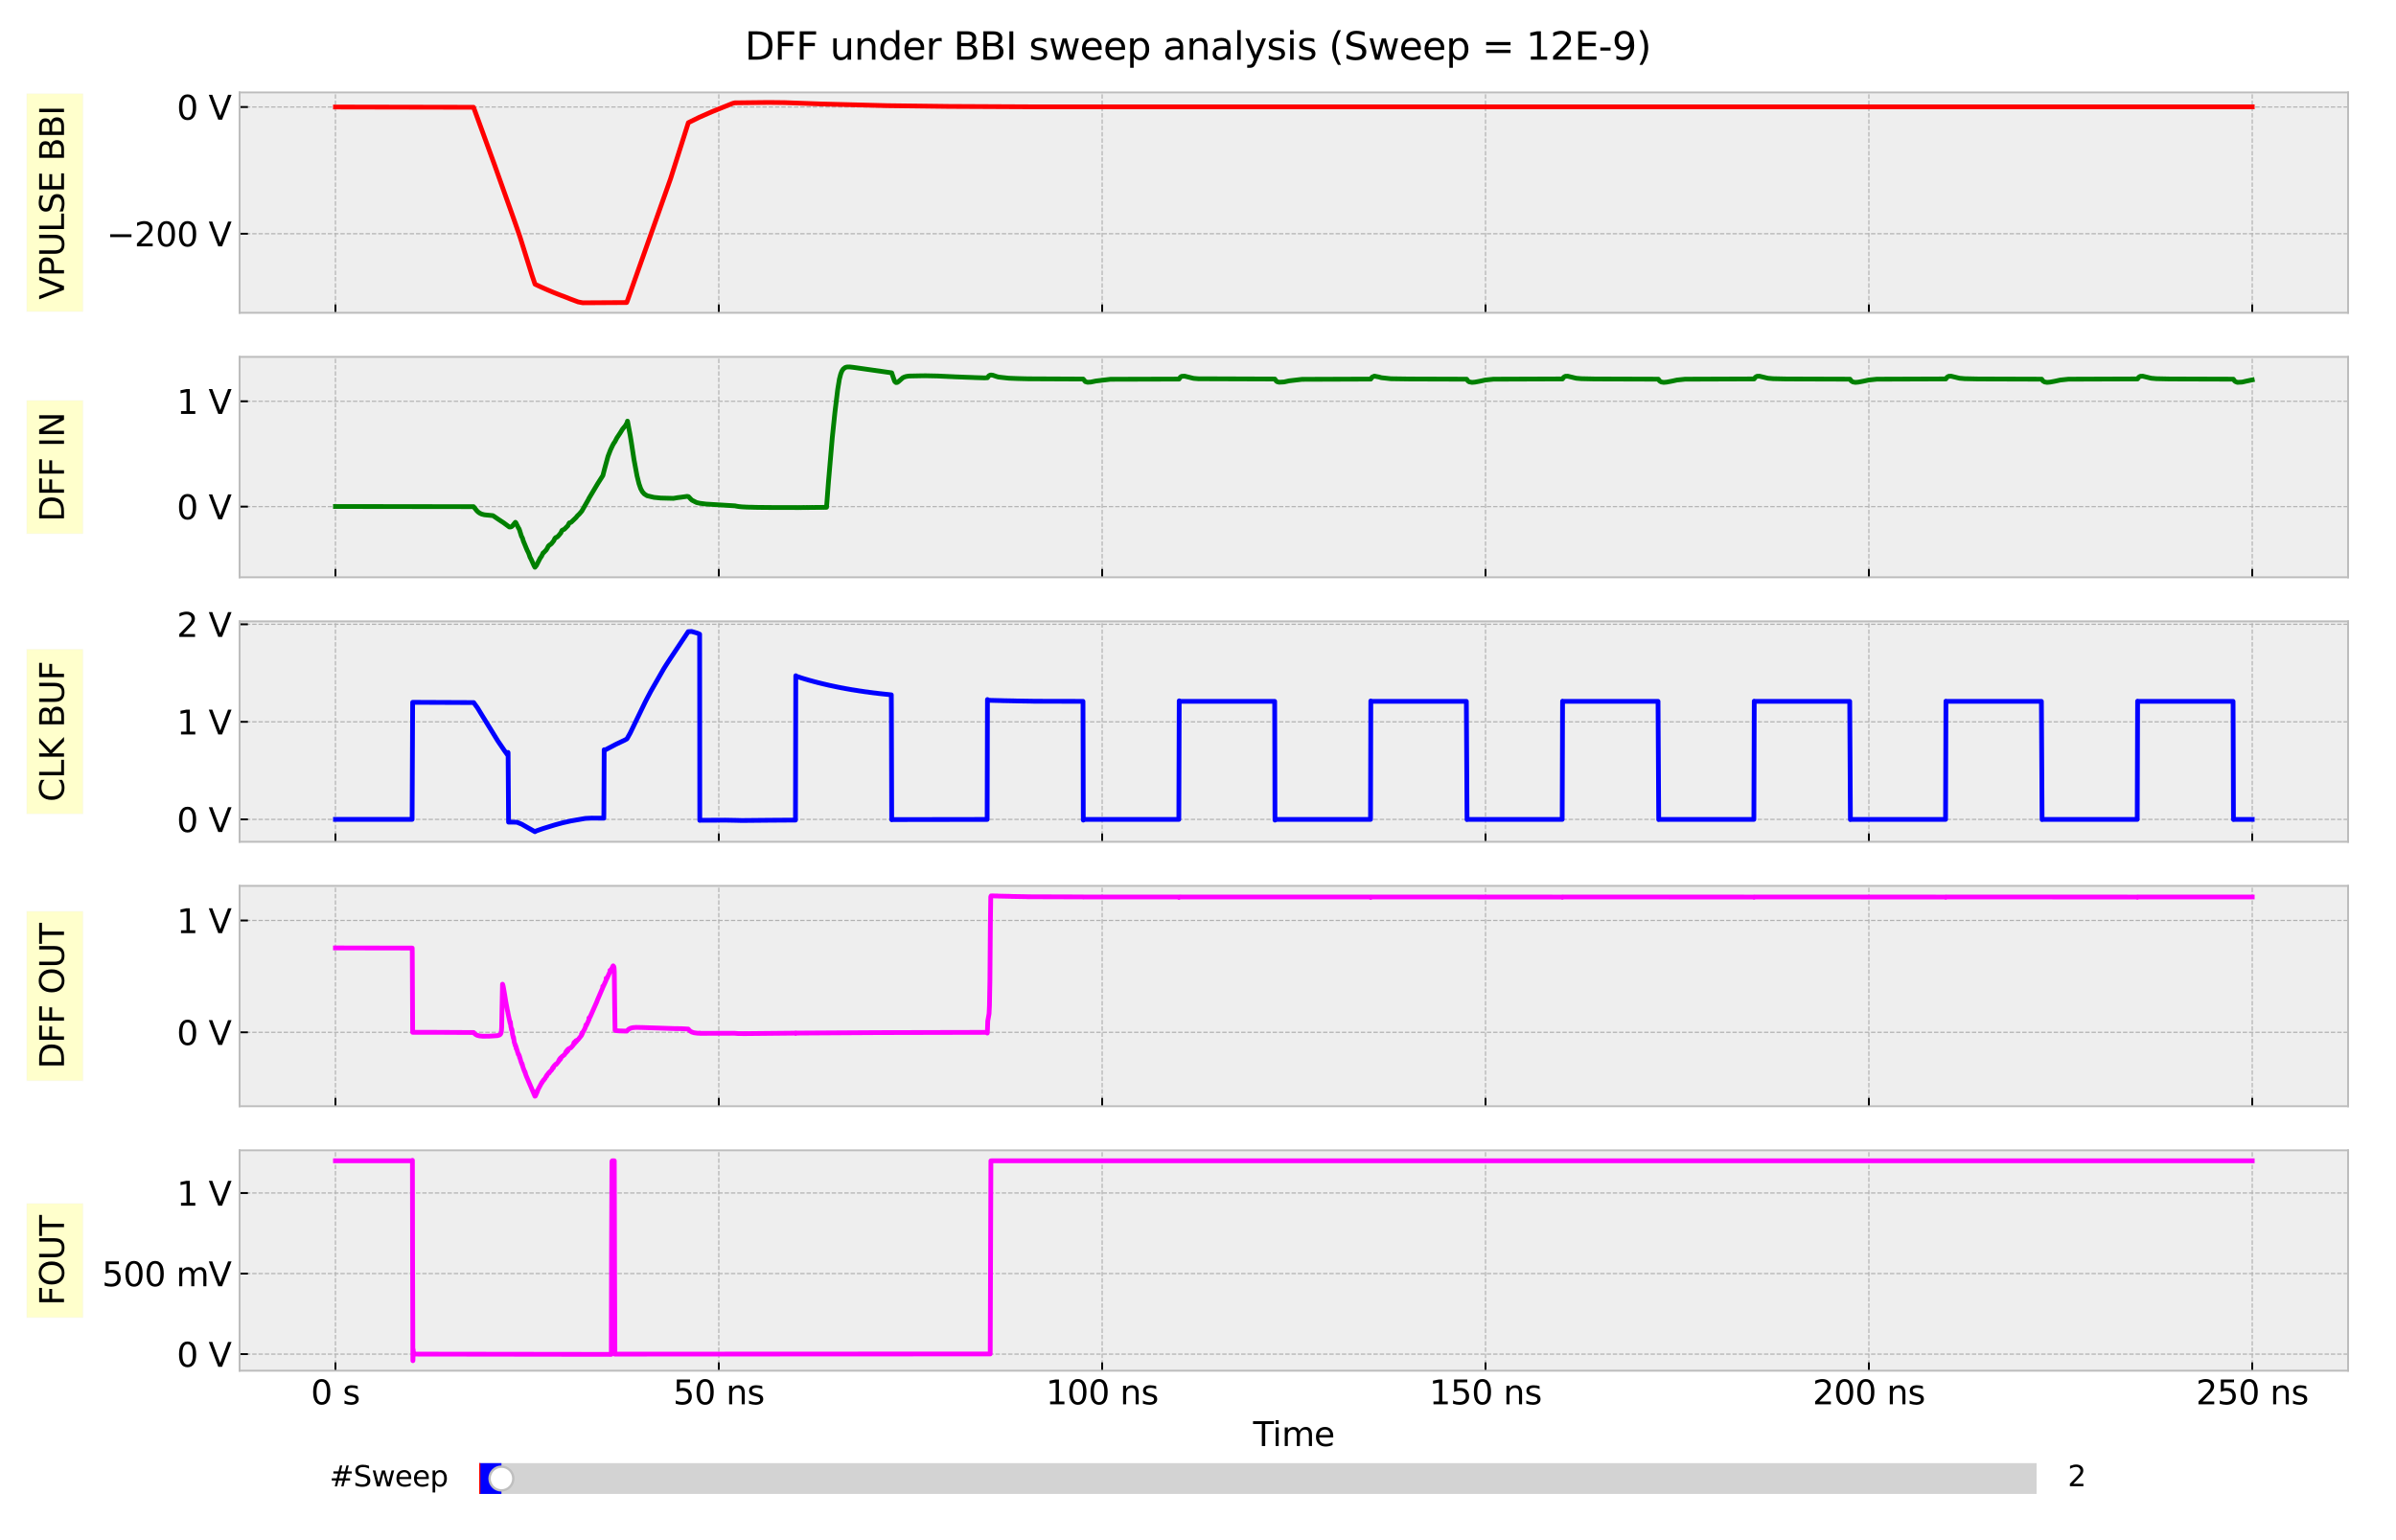<?xml version="1.0" encoding="utf-8" standalone="no"?>
<!DOCTYPE svg PUBLIC "-//W3C//DTD SVG 1.1//EN"
  "http://www.w3.org/Graphics/SVG/1.1/DTD/svg11.dtd">
<svg xmlns:xlink="http://www.w3.org/1999/xlink" width="1008pt" height="648pt" viewBox="0 0 1008 648" xmlns="http://www.w3.org/2000/svg" version="1.1">
 <defs>
  <style type="text/css">*{stroke-linejoin: round; stroke-linecap: butt}</style>
 </defs>
 <g id="figure_1">
  <g id="patch_1">
   <path d="M 0 648 
L 1008 648 
L 1008 0 
L 0 0 
z
" style="fill: #ffffff"/>
  </g>
  <g id="axes_1">
   <g id="patch_2">
    <path d="M 100.8 131.611 
L 987.84 131.611 
L 987.84 38.88 
L 100.8 38.88 
z
" style="fill: #eeeeee"/>
   </g>
   <g id="matplotlib.axis_1">
    <g id="xtick_1">
     <g id="line2d_1">
      <path d="M 141.12 131.611 
L 141.12 38.88 
" clip-path="url(#p9b9cd0a42d)" style="fill: none; stroke-dasharray: 1.85,0.8; stroke-dashoffset: 0; stroke: #b2b2b2; stroke-width: 0.5"/>
     </g>
     <g id="line2d_2">
      <defs>
       <path id="mdae3330cff" d="M 0 0 
L 0 -3.5 
" style="stroke: #000000; stroke-width: 0.8"/>
      </defs>
      <g>
       <use xlink:href="#mdae3330cff" x="141.12" y="131.611" style="stroke: #000000; stroke-width: 0.8"/>
      </g>
     </g>
    </g>
    <g id="xtick_2">
     <g id="line2d_3">
      <path d="M 302.4 131.611 
L 302.4 38.88 
" clip-path="url(#p9b9cd0a42d)" style="fill: none; stroke-dasharray: 1.85,0.8; stroke-dashoffset: 0; stroke: #b2b2b2; stroke-width: 0.5"/>
     </g>
     <g id="line2d_4">
      <g>
       <use xlink:href="#mdae3330cff" x="302.4" y="131.611" style="stroke: #000000; stroke-width: 0.8"/>
      </g>
     </g>
    </g>
    <g id="xtick_3">
     <g id="line2d_5">
      <path d="M 463.68 131.611 
L 463.68 38.88 
" clip-path="url(#p9b9cd0a42d)" style="fill: none; stroke-dasharray: 1.85,0.8; stroke-dashoffset: 0; stroke: #b2b2b2; stroke-width: 0.5"/>
     </g>
     <g id="line2d_6">
      <g>
       <use xlink:href="#mdae3330cff" x="463.68" y="131.611" style="stroke: #000000; stroke-width: 0.8"/>
      </g>
     </g>
    </g>
    <g id="xtick_4">
     <g id="line2d_7">
      <path d="M 624.96 131.611 
L 624.96 38.88 
" clip-path="url(#p9b9cd0a42d)" style="fill: none; stroke-dasharray: 1.85,0.8; stroke-dashoffset: 0; stroke: #b2b2b2; stroke-width: 0.5"/>
     </g>
     <g id="line2d_8">
      <g>
       <use xlink:href="#mdae3330cff" x="624.96" y="131.611" style="stroke: #000000; stroke-width: 0.8"/>
      </g>
     </g>
    </g>
    <g id="xtick_5">
     <g id="line2d_9">
      <path d="M 786.24 131.611 
L 786.24 38.88 
" clip-path="url(#p9b9cd0a42d)" style="fill: none; stroke-dasharray: 1.85,0.8; stroke-dashoffset: 0; stroke: #b2b2b2; stroke-width: 0.5"/>
     </g>
     <g id="line2d_10">
      <g>
       <use xlink:href="#mdae3330cff" x="786.24" y="131.611" style="stroke: #000000; stroke-width: 0.8"/>
      </g>
     </g>
    </g>
    <g id="xtick_6">
     <g id="line2d_11">
      <path d="M 947.52 131.611 
L 947.52 38.88 
" clip-path="url(#p9b9cd0a42d)" style="fill: none; stroke-dasharray: 1.85,0.8; stroke-dashoffset: 0; stroke: #b2b2b2; stroke-width: 0.5"/>
     </g>
     <g id="line2d_12">
      <g>
       <use xlink:href="#mdae3330cff" x="947.52" y="131.611" style="stroke: #000000; stroke-width: 0.8"/>
      </g>
     </g>
    </g>
   </g>
   <g id="matplotlib.axis_2">
    <g id="ytick_1">
     <g id="line2d_13">
      <path d="M 100.8 98.34 
L 987.84 98.34 
" clip-path="url(#p9b9cd0a42d)" style="fill: none; stroke-dasharray: 1.85,0.8; stroke-dashoffset: 0; stroke: #b2b2b2; stroke-width: 0.5"/>
     </g>
     <g id="line2d_14">
      <defs>
       <path id="m3c227c8394" d="M 0 0 
L 3.5 0 
" style="stroke: #000000; stroke-width: 0.8"/>
      </defs>
      <g>
       <use xlink:href="#m3c227c8394" x="100.8" y="98.34" style="stroke: #000000; stroke-width: 0.8"/>
      </g>
     </g>
     <g id="text_1">
      <!-- −200 V -->
      <g transform="translate(44.82 103.659) scale(0.14 -0.14)">
       <defs>
        <path id="DejaVuSans-2212" d="M 678 2272 
L 4684 2272 
L 4684 1741 
L 678 1741 
L 678 2272 
z
" transform="scale(0.016)"/>
        <path id="DejaVuSans-32" d="M 1228 531 
L 3431 531 
L 3431 0 
L 469 0 
L 469 531 
Q 828 903 1448 1529 
Q 2069 2156 2228 2338 
Q 2531 2678 2651 2914 
Q 2772 3150 2772 3378 
Q 2772 3750 2511 3984 
Q 2250 4219 1831 4219 
Q 1534 4219 1204 4116 
Q 875 4013 500 3803 
L 500 4441 
Q 881 4594 1212 4672 
Q 1544 4750 1819 4750 
Q 2544 4750 2975 4387 
Q 3406 4025 3406 3419 
Q 3406 3131 3298 2873 
Q 3191 2616 2906 2266 
Q 2828 2175 2409 1742 
Q 1991 1309 1228 531 
z
" transform="scale(0.016)"/>
        <path id="DejaVuSans-30" d="M 2034 4250 
Q 1547 4250 1301 3770 
Q 1056 3291 1056 2328 
Q 1056 1369 1301 889 
Q 1547 409 2034 409 
Q 2525 409 2770 889 
Q 3016 1369 3016 2328 
Q 3016 3291 2770 3770 
Q 2525 4250 2034 4250 
z
M 2034 4750 
Q 2819 4750 3233 4129 
Q 3647 3509 3647 2328 
Q 3647 1150 3233 529 
Q 2819 -91 2034 -91 
Q 1250 -91 836 529 
Q 422 1150 422 2328 
Q 422 3509 836 4129 
Q 1250 4750 2034 4750 
z
" transform="scale(0.016)"/>
        <path id="DejaVuSans-20" transform="scale(0.016)"/>
        <path id="DejaVuSans-56" d="M 1831 0 
L 50 4666 
L 709 4666 
L 2188 738 
L 3669 4666 
L 4325 4666 
L 2547 0 
L 1831 0 
z
" transform="scale(0.016)"/>
       </defs>
       <use xlink:href="#DejaVuSans-2212"/>
       <use xlink:href="#DejaVuSans-32" x="83.789"/>
       <use xlink:href="#DejaVuSans-30" x="147.412"/>
       <use xlink:href="#DejaVuSans-30" x="211.035"/>
       <use xlink:href="#DejaVuSans-20" x="274.658"/>
       <use xlink:href="#DejaVuSans-56" x="306.445"/>
      </g>
     </g>
    </g>
    <g id="ytick_2">
     <g id="line2d_15">
      <path d="M 100.8 45.027 
L 987.84 45.027 
" clip-path="url(#p9b9cd0a42d)" style="fill: none; stroke-dasharray: 1.85,0.8; stroke-dashoffset: 0; stroke: #b2b2b2; stroke-width: 0.5"/>
     </g>
     <g id="line2d_16">
      <g>
       <use xlink:href="#m3c227c8394" x="100.8" y="45.027" style="stroke: #000000; stroke-width: 0.8"/>
      </g>
     </g>
     <g id="text_2">
      <!-- 0 V -->
      <g transform="translate(74.366 50.346) scale(0.14 -0.14)">
       <use xlink:href="#DejaVuSans-30"/>
       <use xlink:href="#DejaVuSans-20" x="63.623"/>
       <use xlink:href="#DejaVuSans-56" x="95.41"/>
      </g>
     </g>
    </g>
    <g id="text_3">
     <g id="patch_3">
      <path d="M 34.877 131.08 
L 34.877 39.411 
L 11.247 39.411 
L 11.247 131.08 
z
" style="fill: #ffff00; opacity: 0.2; stroke: #eeeeee; stroke-width: 0.5; stroke-linejoin: miter"/>
     </g>
     <!-- VPULSE BBI -->
     <g transform="translate(26.925 126.04) rotate(-90) scale(0.14 -0.14)">
      <defs>
       <path id="DejaVuSans-50" d="M 1259 4147 
L 1259 2394 
L 2053 2394 
Q 2494 2394 2734 2622 
Q 2975 2850 2975 3272 
Q 2975 3691 2734 3919 
Q 2494 4147 2053 4147 
L 1259 4147 
z
M 628 4666 
L 2053 4666 
Q 2838 4666 3239 4311 
Q 3641 3956 3641 3272 
Q 3641 2581 3239 2228 
Q 2838 1875 2053 1875 
L 1259 1875 
L 1259 0 
L 628 0 
L 628 4666 
z
" transform="scale(0.016)"/>
       <path id="DejaVuSans-55" d="M 556 4666 
L 1191 4666 
L 1191 1831 
Q 1191 1081 1462 751 
Q 1734 422 2344 422 
Q 2950 422 3222 751 
Q 3494 1081 3494 1831 
L 3494 4666 
L 4128 4666 
L 4128 1753 
Q 4128 841 3676 375 
Q 3225 -91 2344 -91 
Q 1459 -91 1007 375 
Q 556 841 556 1753 
L 556 4666 
z
" transform="scale(0.016)"/>
       <path id="DejaVuSans-4c" d="M 628 4666 
L 1259 4666 
L 1259 531 
L 3531 531 
L 3531 0 
L 628 0 
L 628 4666 
z
" transform="scale(0.016)"/>
       <path id="DejaVuSans-53" d="M 3425 4513 
L 3425 3897 
Q 3066 4069 2747 4153 
Q 2428 4238 2131 4238 
Q 1616 4238 1336 4038 
Q 1056 3838 1056 3469 
Q 1056 3159 1242 3001 
Q 1428 2844 1947 2747 
L 2328 2669 
Q 3034 2534 3370 2195 
Q 3706 1856 3706 1288 
Q 3706 609 3251 259 
Q 2797 -91 1919 -91 
Q 1588 -91 1214 -16 
Q 841 59 441 206 
L 441 856 
Q 825 641 1194 531 
Q 1563 422 1919 422 
Q 2459 422 2753 634 
Q 3047 847 3047 1241 
Q 3047 1584 2836 1778 
Q 2625 1972 2144 2069 
L 1759 2144 
Q 1053 2284 737 2584 
Q 422 2884 422 3419 
Q 422 4038 858 4394 
Q 1294 4750 2059 4750 
Q 2388 4750 2728 4690 
Q 3069 4631 3425 4513 
z
" transform="scale(0.016)"/>
       <path id="DejaVuSans-45" d="M 628 4666 
L 3578 4666 
L 3578 4134 
L 1259 4134 
L 1259 2753 
L 3481 2753 
L 3481 2222 
L 1259 2222 
L 1259 531 
L 3634 531 
L 3634 0 
L 628 0 
L 628 4666 
z
" transform="scale(0.016)"/>
       <path id="DejaVuSans-42" d="M 1259 2228 
L 1259 519 
L 2272 519 
Q 2781 519 3026 730 
Q 3272 941 3272 1375 
Q 3272 1813 3026 2020 
Q 2781 2228 2272 2228 
L 1259 2228 
z
M 1259 4147 
L 1259 2741 
L 2194 2741 
Q 2656 2741 2882 2914 
Q 3109 3088 3109 3444 
Q 3109 3797 2882 3972 
Q 2656 4147 2194 4147 
L 1259 4147 
z
M 628 4666 
L 2241 4666 
Q 2963 4666 3353 4366 
Q 3744 4066 3744 3513 
Q 3744 3084 3544 2831 
Q 3344 2578 2956 2516 
Q 3422 2416 3680 2098 
Q 3938 1781 3938 1306 
Q 3938 681 3513 340 
Q 3088 0 2303 0 
L 628 0 
L 628 4666 
z
" transform="scale(0.016)"/>
       <path id="DejaVuSans-49" d="M 628 4666 
L 1259 4666 
L 1259 0 
L 628 0 
L 628 4666 
z
" transform="scale(0.016)"/>
      </defs>
      <use xlink:href="#DejaVuSans-56"/>
      <use xlink:href="#DejaVuSans-50" x="68.408"/>
      <use xlink:href="#DejaVuSans-55" x="128.711"/>
      <use xlink:href="#DejaVuSans-4c" x="201.904"/>
      <use xlink:href="#DejaVuSans-53" x="257.617"/>
      <use xlink:href="#DejaVuSans-45" x="321.094"/>
      <use xlink:href="#DejaVuSans-20" x="384.277"/>
      <use xlink:href="#DejaVuSans-42" x="416.064"/>
      <use xlink:href="#DejaVuSans-42" x="484.668"/>
      <use xlink:href="#DejaVuSans-49" x="553.271"/>
     </g>
    </g>
   </g>
   <g id="line2d_17">
    <path d="M 141.12 45.027 
L 199.213 45.136 
L 199.697 46.426 
L 207.922 69.007 
L 215.341 89.864 
L 216.954 94.441 
L 218.76 99.673 
L 222.244 110.808 
L 223.824 115.851 
L 225.082 119.567 
L 226.308 120.153 
L 227.147 120.545 
L 228.179 121.017 
L 228.76 121.273 
L 229.63 121.657 
L 230.211 121.913 
L 231.05 122.27 
L 232.63 122.936 
L 233.275 123.203 
L 234.372 123.629 
L 235.114 123.923 
L 236.211 124.349 
L 237.114 124.677 
L 237.791 124.944 
L 238.598 125.255 
L 239.952 125.805 
L 242.597 126.791 
L 243.21 127.023 
L 245.146 127.396 
L 263.628 127.289 
L 263.854 126.802 
L 282.143 75.088 
L 285.885 63.292 
L 289.594 51.618 
L 294.207 49.341 
L 299.561 46.985 
L 308.271 43.484 
L 309.142 43.269 
L 323.431 43.108 
L 330.237 43.185 
L 345.591 43.746 
L 373.363 44.461 
L 399.007 44.774 
L 434.617 44.946 
L 482.647 44.954 
L 947.52 44.954 
L 947.52 44.954 
" clip-path="url(#p9b9cd0a42d)" style="fill: none; stroke: #ff0000; stroke-width: 2; stroke-linecap: square"/>
   </g>
   <g id="patch_4">
    <path d="M 100.8 131.611 
L 100.8 38.88 
" style="fill: none; stroke: #bcbcbc; stroke-width: 0.8; stroke-linejoin: miter; stroke-linecap: square"/>
   </g>
   <g id="patch_5">
    <path d="M 987.84 131.611 
L 987.84 38.88 
" style="fill: none; stroke: #bcbcbc; stroke-width: 0.8; stroke-linejoin: miter; stroke-linecap: square"/>
   </g>
   <g id="patch_6">
    <path d="M 100.8 131.611 
L 987.84 131.611 
" style="fill: none; stroke: #bcbcbc; stroke-width: 0.8; stroke-linejoin: miter; stroke-linecap: square"/>
   </g>
   <g id="patch_7">
    <path d="M 100.8 38.88 
L 987.84 38.88 
" style="fill: none; stroke: #bcbcbc; stroke-width: 0.8; stroke-linejoin: miter; stroke-linecap: square"/>
   </g>
  </g>
  <g id="axes_2">
   <g id="patch_8">
    <path d="M 100.8 242.888 
L 987.84 242.888 
L 987.84 150.157 
L 100.8 150.157 
z
" style="fill: #eeeeee"/>
   </g>
   <g id="matplotlib.axis_3">
    <g id="xtick_7">
     <g id="line2d_18">
      <path d="M 141.12 242.888 
L 141.12 150.157 
" clip-path="url(#p3af7ede1c3)" style="fill: none; stroke-dasharray: 1.85,0.8; stroke-dashoffset: 0; stroke: #b2b2b2; stroke-width: 0.5"/>
     </g>
     <g id="line2d_19">
      <g>
       <use xlink:href="#mdae3330cff" x="141.12" y="242.888" style="stroke: #000000; stroke-width: 0.8"/>
      </g>
     </g>
    </g>
    <g id="xtick_8">
     <g id="line2d_20">
      <path d="M 302.4 242.888 
L 302.4 150.157 
" clip-path="url(#p3af7ede1c3)" style="fill: none; stroke-dasharray: 1.85,0.8; stroke-dashoffset: 0; stroke: #b2b2b2; stroke-width: 0.5"/>
     </g>
     <g id="line2d_21">
      <g>
       <use xlink:href="#mdae3330cff" x="302.4" y="242.888" style="stroke: #000000; stroke-width: 0.8"/>
      </g>
     </g>
    </g>
    <g id="xtick_9">
     <g id="line2d_22">
      <path d="M 463.68 242.888 
L 463.68 150.157 
" clip-path="url(#p3af7ede1c3)" style="fill: none; stroke-dasharray: 1.85,0.8; stroke-dashoffset: 0; stroke: #b2b2b2; stroke-width: 0.5"/>
     </g>
     <g id="line2d_23">
      <g>
       <use xlink:href="#mdae3330cff" x="463.68" y="242.888" style="stroke: #000000; stroke-width: 0.8"/>
      </g>
     </g>
    </g>
    <g id="xtick_10">
     <g id="line2d_24">
      <path d="M 624.96 242.888 
L 624.96 150.157 
" clip-path="url(#p3af7ede1c3)" style="fill: none; stroke-dasharray: 1.85,0.8; stroke-dashoffset: 0; stroke: #b2b2b2; stroke-width: 0.5"/>
     </g>
     <g id="line2d_25">
      <g>
       <use xlink:href="#mdae3330cff" x="624.96" y="242.888" style="stroke: #000000; stroke-width: 0.8"/>
      </g>
     </g>
    </g>
    <g id="xtick_11">
     <g id="line2d_26">
      <path d="M 786.24 242.888 
L 786.24 150.157 
" clip-path="url(#p3af7ede1c3)" style="fill: none; stroke-dasharray: 1.85,0.8; stroke-dashoffset: 0; stroke: #b2b2b2; stroke-width: 0.5"/>
     </g>
     <g id="line2d_27">
      <g>
       <use xlink:href="#mdae3330cff" x="786.24" y="242.888" style="stroke: #000000; stroke-width: 0.8"/>
      </g>
     </g>
    </g>
    <g id="xtick_12">
     <g id="line2d_28">
      <path d="M 947.52 242.888 
L 947.52 150.157 
" clip-path="url(#p3af7ede1c3)" style="fill: none; stroke-dasharray: 1.85,0.8; stroke-dashoffset: 0; stroke: #b2b2b2; stroke-width: 0.5"/>
     </g>
     <g id="line2d_29">
      <g>
       <use xlink:href="#mdae3330cff" x="947.52" y="242.888" style="stroke: #000000; stroke-width: 0.8"/>
      </g>
     </g>
    </g>
   </g>
   <g id="matplotlib.axis_4">
    <g id="ytick_3">
     <g id="line2d_30">
      <path d="M 100.8 213.162 
L 987.84 213.162 
" clip-path="url(#p3af7ede1c3)" style="fill: none; stroke-dasharray: 1.85,0.8; stroke-dashoffset: 0; stroke: #b2b2b2; stroke-width: 0.5"/>
     </g>
     <g id="line2d_31">
      <g>
       <use xlink:href="#m3c227c8394" x="100.8" y="213.162" style="stroke: #000000; stroke-width: 0.8"/>
      </g>
     </g>
     <g id="text_4">
      <!-- 0 V -->
      <g transform="translate(74.366 218.48) scale(0.14 -0.14)">
       <use xlink:href="#DejaVuSans-30"/>
       <use xlink:href="#DejaVuSans-20" x="63.623"/>
       <use xlink:href="#DejaVuSans-56" x="95.41"/>
      </g>
     </g>
    </g>
    <g id="ytick_4">
     <g id="line2d_32">
      <path d="M 100.8 168.836 
L 987.84 168.836 
" clip-path="url(#p3af7ede1c3)" style="fill: none; stroke-dasharray: 1.85,0.8; stroke-dashoffset: 0; stroke: #b2b2b2; stroke-width: 0.5"/>
     </g>
     <g id="line2d_33">
      <g>
       <use xlink:href="#m3c227c8394" x="100.8" y="168.836" style="stroke: #000000; stroke-width: 0.8"/>
      </g>
     </g>
     <g id="text_5">
      <!-- 1 V -->
      <g transform="translate(74.366 174.155) scale(0.14 -0.14)">
       <defs>
        <path id="DejaVuSans-31" d="M 794 531 
L 1825 531 
L 1825 4091 
L 703 3866 
L 703 4441 
L 1819 4666 
L 2450 4666 
L 2450 531 
L 3481 531 
L 3481 0 
L 794 0 
L 794 531 
z
" transform="scale(0.016)"/>
       </defs>
       <use xlink:href="#DejaVuSans-31"/>
       <use xlink:href="#DejaVuSans-20" x="63.623"/>
       <use xlink:href="#DejaVuSans-56" x="95.41"/>
      </g>
     </g>
    </g>
    <g id="text_6">
     <g id="patch_9">
      <path d="M 34.877 224.532 
L 34.877 168.514 
L 11.247 168.514 
L 11.247 224.532 
z
" style="fill: #ffff00; opacity: 0.2; stroke: #eeeeee; stroke-width: 0.5; stroke-linejoin: miter"/>
     </g>
     <!-- DFF IN -->
     <g transform="translate(26.925 219.492) rotate(-90) scale(0.14 -0.14)">
      <defs>
       <path id="DejaVuSans-44" d="M 1259 4147 
L 1259 519 
L 2022 519 
Q 2988 519 3436 956 
Q 3884 1394 3884 2338 
Q 3884 3275 3436 3711 
Q 2988 4147 2022 4147 
L 1259 4147 
z
M 628 4666 
L 1925 4666 
Q 3281 4666 3915 4102 
Q 4550 3538 4550 2338 
Q 4550 1131 3912 565 
Q 3275 0 1925 0 
L 628 0 
L 628 4666 
z
" transform="scale(0.016)"/>
       <path id="DejaVuSans-46" d="M 628 4666 
L 3309 4666 
L 3309 4134 
L 1259 4134 
L 1259 2759 
L 3109 2759 
L 3109 2228 
L 1259 2228 
L 1259 0 
L 628 0 
L 628 4666 
z
" transform="scale(0.016)"/>
       <path id="DejaVuSans-4e" d="M 628 4666 
L 1478 4666 
L 3547 763 
L 3547 4666 
L 4159 4666 
L 4159 0 
L 3309 0 
L 1241 3903 
L 1241 0 
L 628 0 
L 628 4666 
z
" transform="scale(0.016)"/>
      </defs>
      <use xlink:href="#DejaVuSans-44"/>
      <use xlink:href="#DejaVuSans-46" x="77.002"/>
      <use xlink:href="#DejaVuSans-46" x="134.521"/>
      <use xlink:href="#DejaVuSans-20" x="192.041"/>
      <use xlink:href="#DejaVuSans-49" x="223.828"/>
      <use xlink:href="#DejaVuSans-4e" x="253.32"/>
     </g>
    </g>
   </g>
   <g id="line2d_34">
    <path d="M 141.12 213.097 
L 199.245 213.173 
L 200.632 214.935 
L 201.181 215.445 
L 201.826 215.898 
L 202.664 216.306 
L 203.793 216.592 
L 205.374 216.753 
L 207.374 216.948 
L 208.18 217.482 
L 209.922 218.673 
L 211.89 219.961 
L 214.277 221.725 
L 214.728 221.743 
L 215.18 221.596 
L 215.599 221.263 
L 216.147 220.556 
L 216.825 219.748 
L 217.051 219.977 
L 217.438 220.79 
L 218.083 222.071 
L 218.373 222.49 
L 218.631 223.213 
L 219.373 225.598 
L 219.76 226.319 
L 219.857 226.582 
L 220.212 227.736 
L 220.631 228.733 
L 221.341 230.478 
L 221.825 231.618 
L 222.05 232.03 
L 222.276 232.508 
L 222.502 233.029 
L 222.986 234.445 
L 223.437 235.286 
L 224.663 237.994 
L 224.857 238.347 
L 225.05 238.673 
L 225.663 237.914 
L 227.211 234.872 
L 227.824 234 
L 228.502 232.598 
L 228.631 232.61 
L 229.792 231.401 
L 230.276 230.633 
L 230.663 229.808 
L 231.05 229.423 
L 231.082 229.448 
L 231.211 229.405 
L 231.437 229.122 
L 231.727 228.955 
L 231.985 228.75 
L 232.985 227.494 
L 233.437 226.506 
L 233.856 226.122 
L 234.05 226.155 
L 234.566 225.8 
L 235.082 225.255 
L 235.953 224.204 
L 236.404 223.195 
L 236.856 222.921 
L 237.404 222.679 
L 238.952 221.125 
L 239.243 220.439 
L 239.565 219.96 
L 239.759 219.953 
L 239.952 219.889 
L 240.339 219.683 
L 241.339 218.729 
L 242.372 217.732 
L 242.888 217.049 
L 243.662 216.323 
L 244.759 215.047 
L 247.468 210.302 
L 247.823 209.58 
L 251.5 203.414 
L 253.629 200.069 
L 254.371 197.182 
L 255.79 192.004 
L 256.822 189.308 
L 257.758 187.336 
L 258.274 186.427 
L 258.693 185.843 
L 259.532 184.235 
L 260.274 183.123 
L 260.951 182.102 
L 261.886 180.566 
L 263.144 179.037 
L 263.79 177.864 
L 263.983 177.191 
L 264.015 177.289 
L 265.144 183.291 
L 265.564 185.849 
L 266.725 193.375 
L 267.983 200.139 
L 268.822 203.533 
L 269.531 205.565 
L 270.241 206.887 
L 271.047 207.82 
L 272.241 208.578 
L 275.144 209.265 
L 275.466 209.299 
L 276.402 209.388 
L 278.014 209.55 
L 283.304 209.68 
L 284.562 209.468 
L 284.853 209.409 
L 285.82 209.287 
L 286.175 209.252 
L 286.982 209.14 
L 287.336 209.087 
L 287.982 208.998 
L 288.498 208.931 
L 289.014 208.836 
L 289.659 208.962 
L 290.691 210.057 
L 291.143 210.466 
L 293.046 211.438 
L 294.433 211.746 
L 296.852 212.059 
L 297.142 212.088 
L 309.303 212.835 
L 309.722 212.941 
L 310.593 213.088 
L 310.98 213.14 
L 311.851 213.227 
L 312.238 213.259 
L 312.98 213.304 
L 313.303 213.306 
L 313.98 213.365 
L 314.27 213.354 
L 315.141 213.4 
L 315.431 213.392 
L 316.818 213.422 
L 317.173 213.441 
L 318.496 213.468 
L 318.818 213.478 
L 320.818 213.494 
L 325.528 213.535 
L 335.172 213.543 
L 335.462 213.558 
L 336.43 213.539 
L 336.72 213.556 
L 337.591 213.534 
L 337.946 213.518 
L 338.914 213.536 
L 339.301 213.513 
L 340.172 213.529 
L 340.559 213.508 
L 341.236 213.504 
L 341.656 213.497 
L 342.397 213.509 
L 342.785 213.5 
L 343.397 213.482 
L 343.784 213.489 
L 344.365 213.474 
L 344.752 213.483 
L 345.333 213.47 
L 345.72 213.484 
L 346.204 213.457 
L 346.591 213.472 
L 347.075 213.45 
L 347.462 213.466 
L 347.72 213.432 
L 348.526 202.896 
L 350.139 184.163 
L 351.268 173.342 
L 352.429 163.809 
L 353.139 159.505 
L 353.687 157.382 
L 354.171 156.145 
L 354.719 155.308 
L 355.558 154.643 
L 356.138 154.457 
L 356.558 154.399 
L 357.396 154.39 
L 357.751 154.425 
L 358.783 154.536 
L 375.137 156.863 
L 376.04 159.519 
L 376.428 160.538 
L 376.944 160.955 
L 377.46 160.919 
L 377.944 160.6 
L 379.814 158.947 
L 380.46 158.636 
L 381.072 158.441 
L 381.653 158.322 
L 382.427 158.215 
L 387.975 158.105 
L 388.782 158.1 
L 389.136 158.087 
L 394.265 158.193 
L 394.717 158.206 
L 396.039 158.277 
L 398.362 158.384 
L 398.684 158.401 
L 401.071 158.503 
L 401.394 158.526 
L 402.007 158.552 
L 405.006 158.663 
L 405.522 158.694 
L 406.619 158.734 
L 409.554 158.831 
L 409.812 158.854 
L 413.49 158.964 
L 414.006 158.995 
L 415.425 158.929 
L 415.973 158.158 
L 416.522 157.839 
L 416.941 157.777 
L 417.715 157.883 
L 419.263 158.419 
L 420.102 158.65 
L 424.36 159.124 
L 427.102 159.235 
L 428.198 159.275 
L 432.617 159.386 
L 433.005 159.386 
L 455.713 159.487 
L 456.616 160.565 
L 457.519 160.831 
L 458.842 160.76 
L 459.39 160.649 
L 461.067 160.299 
L 467.164 159.572 
L 496.033 159.492 
L 496.549 158.721 
L 497.097 158.335 
L 498.355 158.264 
L 502.161 159.199 
L 504.161 159.363 
L 536.321 159.474 
L 536.45 159.651 
L 536.966 160.352 
L 537.353 160.613 
L 538.127 160.813 
L 540.191 160.706 
L 542.288 160.241 
L 547.771 159.598 
L 576.673 159.496 
L 577.253 158.659 
L 578.221 158.251 
L 580.156 158.628 
L 581.124 158.911 
L 585.124 159.35 
L 592.639 159.461 
L 593.478 159.465 
L 617.025 159.536 
L 617.573 160.294 
L 618.122 160.671 
L 619.283 160.879 
L 620.573 160.768 
L 622.734 160.361 
L 624.831 159.895 
L 628.25 159.536 
L 657.345 159.434 
L 657.829 158.738 
L 658.506 158.317 
L 659.571 158.282 
L 663.119 159.146 
L 665.28 159.332 
L 670.538 159.443 
L 671.409 159.452 
L 697.665 159.532 
L 698.149 160.237 
L 698.891 160.706 
L 699.923 160.879 
L 701.213 160.768 
L 703.374 160.361 
L 705.471 159.895 
L 708.89 159.536 
L 737.985 159.434 
L 738.469 158.738 
L 739.146 158.317 
L 740.211 158.282 
L 743.759 159.146 
L 745.92 159.332 
L 751.178 159.443 
L 752.049 159.452 
L 778.305 159.532 
L 778.789 160.237 
L 779.531 160.706 
L 780.563 160.879 
L 781.853 160.768 
L 784.014 160.361 
L 786.111 159.895 
L 789.53 159.536 
L 818.625 159.434 
L 819.109 158.738 
L 819.786 158.317 
L 820.851 158.282 
L 824.399 159.146 
L 826.56 159.332 
L 831.818 159.443 
L 832.689 159.452 
L 858.945 159.532 
L 859.429 160.237 
L 860.171 160.706 
L 861.203 160.879 
L 862.493 160.768 
L 864.654 160.361 
L 866.751 159.895 
L 870.17 159.536 
L 899.265 159.434 
L 899.749 158.738 
L 900.426 158.317 
L 901.491 158.282 
L 905.039 159.146 
L 907.2 159.332 
L 912.458 159.443 
L 913.329 159.452 
L 939.585 159.532 
L 940.101 160.285 
L 940.585 160.604 
L 941.295 160.87 
L 943.294 160.76 
L 944.391 160.498 
L 946.327 160.077 
L 947.52 159.833 
L 947.52 159.833 
" clip-path="url(#p3af7ede1c3)" style="fill: none; stroke: #008000; stroke-width: 2; stroke-linecap: square"/>
   </g>
   <g id="patch_10">
    <path d="M 100.8 242.888 
L 100.8 150.157 
" style="fill: none; stroke: #bcbcbc; stroke-width: 0.8; stroke-linejoin: miter; stroke-linecap: square"/>
   </g>
   <g id="patch_11">
    <path d="M 987.84 242.888 
L 987.84 150.157 
" style="fill: none; stroke: #bcbcbc; stroke-width: 0.8; stroke-linejoin: miter; stroke-linecap: square"/>
   </g>
   <g id="patch_12">
    <path d="M 100.8 242.888 
L 987.84 242.888 
" style="fill: none; stroke: #bcbcbc; stroke-width: 0.8; stroke-linejoin: miter; stroke-linecap: square"/>
   </g>
   <g id="patch_13">
    <path d="M 100.8 150.157 
L 987.84 150.157 
" style="fill: none; stroke: #bcbcbc; stroke-width: 0.8; stroke-linejoin: miter; stroke-linecap: square"/>
   </g>
  </g>
  <g id="axes_3">
   <g id="patch_14">
    <path d="M 100.8 354.166 
L 987.84 354.166 
L 987.84 261.434 
L 100.8 261.434 
z
" style="fill: #eeeeee"/>
   </g>
   <g id="matplotlib.axis_5">
    <g id="xtick_13">
     <g id="line2d_35">
      <path d="M 141.12 354.166 
L 141.12 261.434 
" clip-path="url(#p6a9c574b18)" style="fill: none; stroke-dasharray: 1.85,0.8; stroke-dashoffset: 0; stroke: #b2b2b2; stroke-width: 0.5"/>
     </g>
     <g id="line2d_36">
      <g>
       <use xlink:href="#mdae3330cff" x="141.12" y="354.166" style="stroke: #000000; stroke-width: 0.8"/>
      </g>
     </g>
    </g>
    <g id="xtick_14">
     <g id="line2d_37">
      <path d="M 302.4 354.166 
L 302.4 261.434 
" clip-path="url(#p6a9c574b18)" style="fill: none; stroke-dasharray: 1.85,0.8; stroke-dashoffset: 0; stroke: #b2b2b2; stroke-width: 0.5"/>
     </g>
     <g id="line2d_38">
      <g>
       <use xlink:href="#mdae3330cff" x="302.4" y="354.166" style="stroke: #000000; stroke-width: 0.8"/>
      </g>
     </g>
    </g>
    <g id="xtick_15">
     <g id="line2d_39">
      <path d="M 463.68 354.166 
L 463.68 261.434 
" clip-path="url(#p6a9c574b18)" style="fill: none; stroke-dasharray: 1.85,0.8; stroke-dashoffset: 0; stroke: #b2b2b2; stroke-width: 0.5"/>
     </g>
     <g id="line2d_40">
      <g>
       <use xlink:href="#mdae3330cff" x="463.68" y="354.166" style="stroke: #000000; stroke-width: 0.8"/>
      </g>
     </g>
    </g>
    <g id="xtick_16">
     <g id="line2d_41">
      <path d="M 624.96 354.166 
L 624.96 261.434 
" clip-path="url(#p6a9c574b18)" style="fill: none; stroke-dasharray: 1.85,0.8; stroke-dashoffset: 0; stroke: #b2b2b2; stroke-width: 0.5"/>
     </g>
     <g id="line2d_42">
      <g>
       <use xlink:href="#mdae3330cff" x="624.96" y="354.166" style="stroke: #000000; stroke-width: 0.8"/>
      </g>
     </g>
    </g>
    <g id="xtick_17">
     <g id="line2d_43">
      <path d="M 786.24 354.166 
L 786.24 261.434 
" clip-path="url(#p6a9c574b18)" style="fill: none; stroke-dasharray: 1.85,0.8; stroke-dashoffset: 0; stroke: #b2b2b2; stroke-width: 0.5"/>
     </g>
     <g id="line2d_44">
      <g>
       <use xlink:href="#mdae3330cff" x="786.24" y="354.166" style="stroke: #000000; stroke-width: 0.8"/>
      </g>
     </g>
    </g>
    <g id="xtick_18">
     <g id="line2d_45">
      <path d="M 947.52 354.166 
L 947.52 261.434 
" clip-path="url(#p6a9c574b18)" style="fill: none; stroke-dasharray: 1.85,0.8; stroke-dashoffset: 0; stroke: #b2b2b2; stroke-width: 0.5"/>
     </g>
     <g id="line2d_46">
      <g>
       <use xlink:href="#mdae3330cff" x="947.52" y="354.166" style="stroke: #000000; stroke-width: 0.8"/>
      </g>
     </g>
    </g>
   </g>
   <g id="matplotlib.axis_6">
    <g id="ytick_5">
     <g id="line2d_47">
      <path d="M 100.8 344.751 
L 987.84 344.751 
" clip-path="url(#p6a9c574b18)" style="fill: none; stroke-dasharray: 1.85,0.8; stroke-dashoffset: 0; stroke: #b2b2b2; stroke-width: 0.5"/>
     </g>
     <g id="line2d_48">
      <g>
       <use xlink:href="#m3c227c8394" x="100.8" y="344.751" style="stroke: #000000; stroke-width: 0.8"/>
      </g>
     </g>
     <g id="text_7">
      <!-- 0 V -->
      <g transform="translate(74.366 350.069) scale(0.14 -0.14)">
       <use xlink:href="#DejaVuSans-30"/>
       <use xlink:href="#DejaVuSans-20" x="63.623"/>
       <use xlink:href="#DejaVuSans-56" x="95.41"/>
      </g>
     </g>
    </g>
    <g id="ytick_6">
     <g id="line2d_49">
      <path d="M 100.8 303.706 
L 987.84 303.706 
" clip-path="url(#p6a9c574b18)" style="fill: none; stroke-dasharray: 1.85,0.8; stroke-dashoffset: 0; stroke: #b2b2b2; stroke-width: 0.5"/>
     </g>
     <g id="line2d_50">
      <g>
       <use xlink:href="#m3c227c8394" x="100.8" y="303.706" style="stroke: #000000; stroke-width: 0.8"/>
      </g>
     </g>
     <g id="text_8">
      <!-- 1 V -->
      <g transform="translate(74.366 309.025) scale(0.14 -0.14)">
       <use xlink:href="#DejaVuSans-31"/>
       <use xlink:href="#DejaVuSans-20" x="63.623"/>
       <use xlink:href="#DejaVuSans-56" x="95.41"/>
      </g>
     </g>
    </g>
    <g id="ytick_7">
     <g id="line2d_51">
      <path d="M 100.8 262.661 
L 987.84 262.661 
" clip-path="url(#p6a9c574b18)" style="fill: none; stroke-dasharray: 1.85,0.8; stroke-dashoffset: 0; stroke: #b2b2b2; stroke-width: 0.5"/>
     </g>
     <g id="line2d_52">
      <g>
       <use xlink:href="#m3c227c8394" x="100.8" y="262.661" style="stroke: #000000; stroke-width: 0.8"/>
      </g>
     </g>
     <g id="text_9">
      <!-- 2 V -->
      <g transform="translate(74.366 267.98) scale(0.14 -0.14)">
       <use xlink:href="#DejaVuSans-32"/>
       <use xlink:href="#DejaVuSans-20" x="63.623"/>
       <use xlink:href="#DejaVuSans-56" x="95.41"/>
      </g>
     </g>
    </g>
    <g id="text_10">
     <g id="patch_15">
      <path d="M 34.877 342.395 
L 34.877 273.205 
L 11.247 273.205 
L 11.247 342.395 
z
" style="fill: #ffff00; opacity: 0.2; stroke: #eeeeee; stroke-width: 0.5; stroke-linejoin: miter"/>
     </g>
     <!-- CLK BUF -->
     <g transform="translate(26.925 337.355) rotate(-90) scale(0.14 -0.14)">
      <defs>
       <path id="DejaVuSans-43" d="M 4122 4306 
L 4122 3641 
Q 3803 3938 3442 4084 
Q 3081 4231 2675 4231 
Q 1875 4231 1450 3742 
Q 1025 3253 1025 2328 
Q 1025 1406 1450 917 
Q 1875 428 2675 428 
Q 3081 428 3442 575 
Q 3803 722 4122 1019 
L 4122 359 
Q 3791 134 3420 21 
Q 3050 -91 2638 -91 
Q 1578 -91 968 557 
Q 359 1206 359 2328 
Q 359 3453 968 4101 
Q 1578 4750 2638 4750 
Q 3056 4750 3426 4639 
Q 3797 4528 4122 4306 
z
" transform="scale(0.016)"/>
       <path id="DejaVuSans-4b" d="M 628 4666 
L 1259 4666 
L 1259 2694 
L 3353 4666 
L 4166 4666 
L 1850 2491 
L 4331 0 
L 3500 0 
L 1259 2247 
L 1259 0 
L 628 0 
L 628 4666 
z
" transform="scale(0.016)"/>
      </defs>
      <use xlink:href="#DejaVuSans-43"/>
      <use xlink:href="#DejaVuSans-4c" x="69.824"/>
      <use xlink:href="#DejaVuSans-4b" x="125.537"/>
      <use xlink:href="#DejaVuSans-20" x="191.113"/>
      <use xlink:href="#DejaVuSans-42" x="222.9"/>
      <use xlink:href="#DejaVuSans-55" x="291.504"/>
      <use xlink:href="#DejaVuSans-46" x="364.697"/>
     </g>
    </g>
   </g>
   <g id="line2d_53">
    <path d="M 141.12 344.749 
L 173.376 344.749 
L 173.602 295.497 
L 199.278 295.604 
L 200.923 297.874 
L 202.6 300.636 
L 209.503 311.84 
L 212.148 315.712 
L 213.696 317.855 
L 213.728 316.573 
L 213.761 316.89 
L 213.954 345.911 
L 215.018 345.899 
L 217.47 345.949 
L 219.47 346.761 
L 219.889 347.005 
L 220.792 347.521 
L 225.05 349.93 
L 225.792 349.51 
L 225.921 349.501 
L 226.469 349.296 
L 228.469 348.6 
L 233.34 347.093 
L 236.598 346.205 
L 240.243 345.386 
L 246.049 344.376 
L 246.468 344.329 
L 248.952 344.214 
L 254.016 344.25 
L 254.048 342.164 
L 254.177 315.433 
L 254.21 315.727 
L 254.242 316.021 
L 254.306 315.723 
L 255.113 315.268 
L 259.08 313.173 
L 262.757 311.426 
L 263.757 310.884 
L 265.144 308.401 
L 267.241 304.05 
L 271.402 295.456 
L 272.079 294.13 
L 273.853 290.765 
L 279.305 281.271 
L 280.305 279.687 
L 282.079 276.966 
L 289.53 265.769 
L 290.981 265.686 
L 293.433 266.421 
L 294.336 266.823 
L 294.401 345.172 
L 294.497 345.096 
L 295.852 345.121 
L 305.174 345.076 
L 309.722 345.16 
L 312.141 345.223 
L 323.818 345.112 
L 334.656 345.041 
L 334.785 284.304 
L 334.882 284.485 
L 336.817 285.117 
L 337.107 285.224 
L 338.527 285.651 
L 338.849 285.757 
L 339.817 286.02 
L 340.107 286.127 
L 341.075 286.389 
L 341.462 286.496 
L 342.43 286.759 
L 342.817 286.865 
L 343.688 287.087 
L 344.075 287.194 
L 344.849 287.374 
L 345.236 287.481 
L 346.01 287.662 
L 346.397 287.768 
L 347.042 287.908 
L 347.462 288.015 
L 348.107 288.154 
L 348.526 288.261 
L 349.171 288.401 
L 349.687 288.507 
L 350.332 288.647 
L 350.849 288.753 
L 351.494 288.893 
L 352.01 289 
L 352.655 289.139 
L 353.268 289.246 
L 353.913 289.386 
L 354.526 289.492 
L 355.074 289.591 
L 355.59 289.698 
L 356.138 289.796 
L 356.751 289.903 
L 357.3 290.001 
L 357.913 290.108 
L 358.461 290.206 
L 359.171 290.309 
L 359.525 290.371 
L 360.235 290.473 
L 360.59 290.535 
L 361.203 290.637 
L 361.558 290.699 
L 362.364 290.802 
L 362.719 290.863 
L 363.428 290.966 
L 363.783 291.027 
L 364.59 291.13 
L 364.848 291.15 
L 365.557 291.253 
L 365.912 291.315 
L 366.815 291.417 
L 367.17 291.479 
L 368.073 291.581 
L 368.331 291.602 
L 369.138 291.705 
L 369.492 291.762 
L 374.911 292.341 
L 374.976 292.341 
L 375.008 299.212 
L 375.137 344.76 
L 375.17 344.922 
L 375.234 344.838 
L 375.718 344.834 
L 415.296 344.774 
L 415.425 294.323 
L 415.522 294.639 
L 416.393 294.635 
L 416.78 294.676 
L 421.392 294.783 
L 421.65 294.799 
L 427.295 294.906 
L 427.553 294.922 
L 434.553 295.029 
L 434.811 295.046 
L 455.616 295.087 
L 455.745 345.064 
L 455.906 344.825 
L 456.164 344.734 
L 456.519 344.778 
L 456.842 344.761 
L 495.936 344.761 
L 496.097 294.873 
L 496.162 295.337 
L 496.259 294.914 
L 496.323 295.07 
L 496.807 295.087 
L 536.256 295.087 
L 536.385 345.064 
L 536.546 344.825 
L 536.804 344.734 
L 537.159 344.778 
L 537.482 344.761 
L 576.576 344.761 
L 576.705 294.918 
L 576.77 295.091 
L 576.834 295.119 
L 576.866 295.095 
L 577.06 295.087 
L 616.896 295.087 
L 617.186 344.853 
L 617.348 344.759 
L 618.799 344.757 
L 627.637 344.766 
L 657.216 344.761 
L 657.377 295.005 
L 657.442 295.103 
L 658.442 295.087 
L 697.536 295.087 
L 697.826 344.853 
L 697.988 344.759 
L 699.439 344.757 
L 708.31 344.766 
L 737.856 344.761 
L 738.017 295.005 
L 738.082 295.103 
L 739.082 295.087 
L 778.176 295.087 
L 778.466 344.853 
L 778.628 344.759 
L 780.079 344.757 
L 788.917 344.766 
L 818.496 344.761 
L 818.657 295.005 
L 818.722 295.103 
L 819.722 295.087 
L 858.816 295.087 
L 859.106 344.853 
L 859.268 344.759 
L 860.719 344.757 
L 869.59 344.766 
L 899.136 344.761 
L 899.297 295.005 
L 899.362 295.103 
L 900.362 295.087 
L 939.456 295.087 
L 939.488 302.487 
L 939.617 344.712 
L 939.65 344.832 
L 939.714 344.718 
L 939.811 344.735 
L 940.004 344.786 
L 940.23 344.76 
L 945.907 344.761 
L 947.52 344.761 
L 947.52 344.761 
" clip-path="url(#p6a9c574b18)" style="fill: none; stroke: #0000ff; stroke-width: 2; stroke-linecap: square"/>
   </g>
   <g id="patch_16">
    <path d="M 100.8 354.166 
L 100.8 261.434 
" style="fill: none; stroke: #bcbcbc; stroke-width: 0.8; stroke-linejoin: miter; stroke-linecap: square"/>
   </g>
   <g id="patch_17">
    <path d="M 987.84 354.166 
L 987.84 261.434 
" style="fill: none; stroke: #bcbcbc; stroke-width: 0.8; stroke-linejoin: miter; stroke-linecap: square"/>
   </g>
   <g id="patch_18">
    <path d="M 100.8 354.166 
L 987.84 354.166 
" style="fill: none; stroke: #bcbcbc; stroke-width: 0.8; stroke-linejoin: miter; stroke-linecap: square"/>
   </g>
   <g id="patch_19">
    <path d="M 100.8 261.434 
L 987.84 261.434 
" style="fill: none; stroke: #bcbcbc; stroke-width: 0.8; stroke-linejoin: miter; stroke-linecap: square"/>
   </g>
  </g>
  <g id="axes_4">
   <g id="patch_20">
    <path d="M 100.8 465.443 
L 987.84 465.443 
L 987.84 372.712 
L 100.8 372.712 
z
" style="fill: #eeeeee"/>
   </g>
   <g id="matplotlib.axis_7">
    <g id="xtick_19">
     <g id="line2d_54">
      <path d="M 141.12 465.443 
L 141.12 372.712 
" clip-path="url(#pa38ae0090f)" style="fill: none; stroke-dasharray: 1.85,0.8; stroke-dashoffset: 0; stroke: #b2b2b2; stroke-width: 0.5"/>
     </g>
     <g id="line2d_55">
      <g>
       <use xlink:href="#mdae3330cff" x="141.12" y="465.443" style="stroke: #000000; stroke-width: 0.8"/>
      </g>
     </g>
    </g>
    <g id="xtick_20">
     <g id="line2d_56">
      <path d="M 302.4 465.443 
L 302.4 372.712 
" clip-path="url(#pa38ae0090f)" style="fill: none; stroke-dasharray: 1.85,0.8; stroke-dashoffset: 0; stroke: #b2b2b2; stroke-width: 0.5"/>
     </g>
     <g id="line2d_57">
      <g>
       <use xlink:href="#mdae3330cff" x="302.4" y="465.443" style="stroke: #000000; stroke-width: 0.8"/>
      </g>
     </g>
    </g>
    <g id="xtick_21">
     <g id="line2d_58">
      <path d="M 463.68 465.443 
L 463.68 372.712 
" clip-path="url(#pa38ae0090f)" style="fill: none; stroke-dasharray: 1.85,0.8; stroke-dashoffset: 0; stroke: #b2b2b2; stroke-width: 0.5"/>
     </g>
     <g id="line2d_59">
      <g>
       <use xlink:href="#mdae3330cff" x="463.68" y="465.443" style="stroke: #000000; stroke-width: 0.8"/>
      </g>
     </g>
    </g>
    <g id="xtick_22">
     <g id="line2d_60">
      <path d="M 624.96 465.443 
L 624.96 372.712 
" clip-path="url(#pa38ae0090f)" style="fill: none; stroke-dasharray: 1.85,0.8; stroke-dashoffset: 0; stroke: #b2b2b2; stroke-width: 0.5"/>
     </g>
     <g id="line2d_61">
      <g>
       <use xlink:href="#mdae3330cff" x="624.96" y="465.443" style="stroke: #000000; stroke-width: 0.8"/>
      </g>
     </g>
    </g>
    <g id="xtick_23">
     <g id="line2d_62">
      <path d="M 786.24 465.443 
L 786.24 372.712 
" clip-path="url(#pa38ae0090f)" style="fill: none; stroke-dasharray: 1.85,0.8; stroke-dashoffset: 0; stroke: #b2b2b2; stroke-width: 0.5"/>
     </g>
     <g id="line2d_63">
      <g>
       <use xlink:href="#mdae3330cff" x="786.24" y="465.443" style="stroke: #000000; stroke-width: 0.8"/>
      </g>
     </g>
    </g>
    <g id="xtick_24">
     <g id="line2d_64">
      <path d="M 947.52 465.443 
L 947.52 372.712 
" clip-path="url(#pa38ae0090f)" style="fill: none; stroke-dasharray: 1.85,0.8; stroke-dashoffset: 0; stroke: #b2b2b2; stroke-width: 0.5"/>
     </g>
     <g id="line2d_65">
      <g>
       <use xlink:href="#mdae3330cff" x="947.52" y="465.443" style="stroke: #000000; stroke-width: 0.8"/>
      </g>
     </g>
    </g>
   </g>
   <g id="matplotlib.axis_8">
    <g id="ytick_8">
     <g id="line2d_66">
      <path d="M 100.8 434.339 
L 987.84 434.339 
" clip-path="url(#pa38ae0090f)" style="fill: none; stroke-dasharray: 1.85,0.8; stroke-dashoffset: 0; stroke: #b2b2b2; stroke-width: 0.5"/>
     </g>
     <g id="line2d_67">
      <g>
       <use xlink:href="#m3c227c8394" x="100.8" y="434.339" style="stroke: #000000; stroke-width: 0.8"/>
      </g>
     </g>
     <g id="text_11">
      <!-- 0 V -->
      <g transform="translate(74.366 439.658) scale(0.14 -0.14)">
       <use xlink:href="#DejaVuSans-30"/>
       <use xlink:href="#DejaVuSans-20" x="63.623"/>
       <use xlink:href="#DejaVuSans-56" x="95.41"/>
      </g>
     </g>
    </g>
    <g id="ytick_9">
     <g id="line2d_68">
      <path d="M 100.8 387.28 
L 987.84 387.28 
" clip-path="url(#pa38ae0090f)" style="fill: none; stroke-dasharray: 1.85,0.8; stroke-dashoffset: 0; stroke: #b2b2b2; stroke-width: 0.5"/>
     </g>
     <g id="line2d_69">
      <g>
       <use xlink:href="#m3c227c8394" x="100.8" y="387.28" style="stroke: #000000; stroke-width: 0.8"/>
      </g>
     </g>
     <g id="text_12">
      <!-- 1 V -->
      <g transform="translate(74.366 392.599) scale(0.14 -0.14)">
       <use xlink:href="#DejaVuSans-31"/>
       <use xlink:href="#DejaVuSans-20" x="63.623"/>
       <use xlink:href="#DejaVuSans-56" x="95.41"/>
      </g>
     </g>
    </g>
    <g id="text_13">
     <g id="patch_21">
      <path d="M 34.877 454.693 
L 34.877 383.461 
L 11.247 383.461 
L 11.247 454.693 
z
" style="fill: #ffff00; opacity: 0.2; stroke: #eeeeee; stroke-width: 0.5; stroke-linejoin: miter"/>
     </g>
     <!-- DFF OUT -->
     <g transform="translate(26.925 449.653) rotate(-90) scale(0.14 -0.14)">
      <defs>
       <path id="DejaVuSans-4f" d="M 2522 4238 
Q 1834 4238 1429 3725 
Q 1025 3213 1025 2328 
Q 1025 1447 1429 934 
Q 1834 422 2522 422 
Q 3209 422 3611 934 
Q 4013 1447 4013 2328 
Q 4013 3213 3611 3725 
Q 3209 4238 2522 4238 
z
M 2522 4750 
Q 3503 4750 4090 4092 
Q 4678 3434 4678 2328 
Q 4678 1225 4090 567 
Q 3503 -91 2522 -91 
Q 1538 -91 948 565 
Q 359 1222 359 2328 
Q 359 3434 948 4092 
Q 1538 4750 2522 4750 
z
" transform="scale(0.016)"/>
       <path id="DejaVuSans-54" d="M -19 4666 
L 3928 4666 
L 3928 4134 
L 2272 4134 
L 2272 0 
L 1638 0 
L 1638 4134 
L -19 4134 
L -19 4666 
z
" transform="scale(0.016)"/>
      </defs>
      <use xlink:href="#DejaVuSans-44"/>
      <use xlink:href="#DejaVuSans-46" x="77.002"/>
      <use xlink:href="#DejaVuSans-46" x="134.521"/>
      <use xlink:href="#DejaVuSans-20" x="192.041"/>
      <use xlink:href="#DejaVuSans-4f" x="223.828"/>
      <use xlink:href="#DejaVuSans-55" x="302.539"/>
      <use xlink:href="#DejaVuSans-54" x="375.732"/>
     </g>
    </g>
   </g>
   <g id="line2d_70">
    <path d="M 141.12 398.831 
L 173.408 398.889 
L 173.441 400.837 
L 173.602 434.342 
L 174.021 434.336 
L 182.15 434.337 
L 199.245 434.425 
L 199.923 435.136 
L 200.697 435.58 
L 201.665 435.85 
L 203.148 435.986 
L 205.955 435.957 
L 209.212 435.747 
L 210.116 435.487 
L 210.503 435.171 
L 210.761 434.708 
L 210.922 434.014 
L 211.051 432.272 
L 211.18 425.242 
L 211.406 414.09 
L 211.47 414.151 
L 211.696 415.008 
L 212.309 418.476 
L 212.761 421.31 
L 213.535 425.449 
L 213.567 425.385 
L 213.793 426.698 
L 214.631 430.6 
L 214.696 429.939 
L 214.728 430.156 
L 214.922 431.929 
L 215.244 433.382 
L 215.277 433.196 
L 215.309 432.998 
L 215.341 433.179 
L 215.438 433.63 
L 215.599 435.106 
L 215.986 436.802 
L 216.018 436.308 
L 216.083 436.681 
L 216.341 438.466 
L 216.664 439.447 
L 216.696 439.397 
L 216.728 439.468 
L 216.76 439.934 
L 216.857 439.77 
L 217.083 440.441 
L 217.147 441.151 
L 217.212 440.845 
L 218.018 443.519 
L 218.115 443.761 
L 218.147 443.489 
L 218.212 443.617 
L 218.534 444.371 
L 218.567 444.913 
L 218.663 444.823 
L 218.825 445.527 
L 218.857 445.469 
L 218.889 445.582 
L 219.05 446.273 
L 219.47 447.5 
L 219.502 447.26 
L 219.534 447.332 
L 219.663 448.019 
L 219.696 447.885 
L 219.728 447.849 
L 219.76 447.936 
L 219.857 448.471 
L 220.083 449.212 
L 220.696 450.874 
L 220.728 450.85 
L 220.76 450.751 
L 220.825 450.888 
L 220.889 451.047 
L 221.018 451.695 
L 221.05 451.511 
L 221.083 451.85 
L 221.437 452.802 
L 221.502 452.951 
L 225.05 461.228 
L 225.115 461.052 
L 225.147 461.178 
L 225.244 461.116 
L 225.631 460.207 
L 225.663 460.211 
L 225.792 459.121 
L 225.824 459.22 
L 225.953 459.578 
L 225.986 459.472 
L 226.115 459.072 
L 226.405 458.328 
L 228.018 455.333 
L 228.05 455.474 
L 228.082 455.386 
L 228.243 455.015 
L 228.695 454.432 
L 228.727 454.559 
L 228.76 454.326 
L 228.921 454.14 
L 228.953 454.147 
L 229.114 453.967 
L 229.34 453.704 
L 229.63 453.116 
L 229.985 452.561 
L 230.018 452.749 
L 230.05 452.391 
L 230.147 452.328 
L 230.953 451.272 
L 230.985 451.509 
L 231.05 451.168 
L 231.082 451.289 
L 231.146 451.27 
L 231.437 450.792 
L 231.921 450.388 
L 232.179 450.032 
L 232.34 449.528 
L 232.404 449.613 
L 232.695 448.992 
L 232.727 449.332 
L 232.759 448.937 
L 232.824 449.217 
L 232.953 448.663 
L 233.211 448.363 
L 233.791 447.769 
L 233.856 447.715 
L 233.888 447.93 
L 233.921 447.666 
L 233.953 447.844 
L 234.662 447.015 
L 234.791 446.871 
L 234.953 446.601 
L 235.114 446.124 
L 235.211 445.943 
L 235.243 446.27 
L 235.308 445.803 
L 235.34 446.114 
L 235.404 445.715 
L 235.437 445.9 
L 235.469 445.56 
L 235.501 445.548 
L 235.566 445.463 
L 235.598 445.774 
L 235.662 445.303 
L 235.695 445.589 
L 235.727 445.726 
L 235.856 445.081 
L 235.888 445.098 
L 235.92 445.4 
L 235.985 444.992 
L 236.598 444.416 
L 237.372 443.848 
L 237.856 443.195 
L 237.985 442.736 
L 238.017 442.908 
L 238.049 442.621 
L 238.211 442.366 
L 238.243 442.803 
L 238.275 442.332 
L 238.307 442.361 
L 238.404 442.135 
L 238.436 442.608 
L 238.469 442.014 
L 238.501 442.015 
L 238.598 441.896 
L 238.63 442.371 
L 238.727 442.211 
L 238.856 441.589 
L 238.888 441.594 
L 238.92 442.072 
L 238.952 441.464 
L 238.985 441.511 
L 239.404 441.171 
L 239.63 441.047 
L 239.662 441.158 
L 239.727 441.047 
L 239.952 440.988 
L 240.21 440.774 
L 240.694 440.244 
L 241.275 439.566 
L 241.404 438.825 
L 241.597 438.58 
L 241.63 439.114 
L 241.662 438.478 
L 241.726 439.055 
L 241.855 438.493 
L 241.92 438.74 
L 241.952 438.251 
L 242.017 438.515 
L 242.049 438.376 
L 242.243 437.916 
L 242.275 437.921 
L 242.307 438.409 
L 242.339 437.888 
L 242.372 438.044 
L 242.404 437.874 
L 242.501 437.933 
L 242.533 437.899 
L 242.565 438.134 
L 242.63 437.816 
L 242.662 437.853 
L 242.694 437.803 
L 242.726 437.636 
L 242.823 437.656 
L 243.081 437.557 
L 244.597 435.673 
L 244.662 434.998 
L 244.726 435.454 
L 244.888 434.522 
L 244.92 434.708 
L 244.952 434.961 
L 244.984 434.684 
L 245.081 434.476 
L 245.049 434.758 
L 245.113 434.486 
L 245.984 432.915 
L 246.339 432.003 
L 246.5 431.218 
L 246.565 431.58 
L 246.597 431.15 
L 246.726 431.315 
L 246.758 431.267 
L 247.145 430.395 
L 247.694 429.206 
L 247.758 428.317 
L 247.823 428.868 
L 247.855 428.838 
L 247.952 428.07 
L 248.016 428.145 
L 248.081 428.17 
L 248.145 428.031 
L 248.21 427.971 
L 251.081 421.487 
L 251.339 420.76 
L 253.564 415.582 
L 253.597 414.97 
L 253.693 415.08 
L 253.726 415.154 
L 253.79 415.07 
L 254.951 412.495 
L 255.016 411.577 
L 255.048 411.605 
L 255.08 412.073 
L 255.145 411.781 
L 255.306 411.745 
L 256.596 408.888 
L 256.629 408.259 
L 256.726 408.404 
L 256.822 408.579 
L 256.887 408.456 
L 257.951 406.363 
L 258.016 406.551 
L 258.209 406.682 
L 258.338 407.203 
L 258.435 408.873 
L 258.596 422.761 
L 258.758 433.492 
L 258.951 433.612 
L 260.338 433.741 
L 263.693 433.826 
L 263.919 433.557 
L 264.499 433.022 
L 265.241 432.628 
L 266.177 432.383 
L 267.596 432.269 
L 270.241 432.321 
L 284.111 432.778 
L 286.433 432.793 
L 289.53 432.97 
L 290.239 433.742 
L 291.014 434.212 
L 291.981 434.517 
L 293.401 434.701 
L 294.368 434.74 
L 294.401 434.656 
L 294.465 434.767 
L 295.691 434.773 
L 303.045 434.743 
L 309.045 434.737 
L 310.561 434.862 
L 313.561 434.879 
L 334.688 434.675 
L 334.721 434.839 
L 334.753 434.57 
L 334.785 434.621 
L 334.914 434.67 
L 337.398 434.648 
L 369.267 434.457 
L 415.328 434.356 
L 415.361 434.647 
L 415.393 434.167 
L 415.554 429.581 
L 416.102 426.506 
L 416.264 423.051 
L 416.457 412.497 
L 416.651 389.009 
L 416.812 377.289 
L 416.973 376.936 
L 417.747 376.927 
L 418.812 376.979 
L 419.586 376.974 
L 419.941 377.021 
L 425.134 377.129 
L 425.457 377.162 
L 431.908 377.27 
L 432.23 377.303 
L 455.713 377.374 
L 455.81 377.44 
L 455.842 377.407 
L 456.261 377.397 
L 495.968 377.393 
L 496.001 377.633 
L 496.065 377.393 
L 496.259 377.369 
L 497.162 377.393 
L 576.608 377.393 
L 576.641 377.628 
L 576.705 377.374 
L 576.995 377.388 
L 657.248 377.416 
L 657.281 377.576 
L 657.345 377.36 
L 657.603 377.388 
L 737.888 377.416 
L 737.921 377.576 
L 737.985 377.36 
L 738.243 377.388 
L 818.528 377.416 
L 818.561 377.576 
L 818.625 377.36 
L 818.883 377.388 
L 899.168 377.416 
L 899.201 377.576 
L 899.265 377.36 
L 899.523 377.388 
L 947.52 377.397 
L 947.52 377.397 
" clip-path="url(#pa38ae0090f)" style="fill: none; stroke: #ff00ff; stroke-width: 2; stroke-linecap: square"/>
   </g>
   <g id="patch_22">
    <path d="M 100.8 465.443 
L 100.8 372.712 
" style="fill: none; stroke: #bcbcbc; stroke-width: 0.8; stroke-linejoin: miter; stroke-linecap: square"/>
   </g>
   <g id="patch_23">
    <path d="M 987.84 465.443 
L 987.84 372.712 
" style="fill: none; stroke: #bcbcbc; stroke-width: 0.8; stroke-linejoin: miter; stroke-linecap: square"/>
   </g>
   <g id="patch_24">
    <path d="M 100.8 465.443 
L 987.84 465.443 
" style="fill: none; stroke: #bcbcbc; stroke-width: 0.8; stroke-linejoin: miter; stroke-linecap: square"/>
   </g>
   <g id="patch_25">
    <path d="M 100.8 372.712 
L 987.84 372.712 
" style="fill: none; stroke: #bcbcbc; stroke-width: 0.8; stroke-linejoin: miter; stroke-linecap: square"/>
   </g>
  </g>
  <g id="axes_5">
   <g id="patch_26">
    <path d="M 100.8 576.72 
L 987.84 576.72 
L 987.84 483.989 
L 100.8 483.989 
z
" style="fill: #eeeeee"/>
   </g>
   <g id="matplotlib.axis_9">
    <g id="xtick_25">
     <g id="line2d_71">
      <path d="M 141.12 576.72 
L 141.12 483.989 
" clip-path="url(#p6bdd39ac7b)" style="fill: none; stroke-dasharray: 1.85,0.8; stroke-dashoffset: 0; stroke: #b2b2b2; stroke-width: 0.5"/>
     </g>
     <g id="line2d_72">
      <g>
       <use xlink:href="#mdae3330cff" x="141.12" y="576.72" style="stroke: #000000; stroke-width: 0.8"/>
      </g>
     </g>
     <g id="text_14">
      <!-- 0 s -->
      <g transform="translate(130.795 590.858) scale(0.14 -0.14)">
       <defs>
        <path id="DejaVuSans-73" d="M 2834 3397 
L 2834 2853 
Q 2591 2978 2328 3040 
Q 2066 3103 1784 3103 
Q 1356 3103 1142 2972 
Q 928 2841 928 2578 
Q 928 2378 1081 2264 
Q 1234 2150 1697 2047 
L 1894 2003 
Q 2506 1872 2764 1633 
Q 3022 1394 3022 966 
Q 3022 478 2636 193 
Q 2250 -91 1575 -91 
Q 1294 -91 989 -36 
Q 684 19 347 128 
L 347 722 
Q 666 556 975 473 
Q 1284 391 1588 391 
Q 1994 391 2212 530 
Q 2431 669 2431 922 
Q 2431 1156 2273 1281 
Q 2116 1406 1581 1522 
L 1381 1569 
Q 847 1681 609 1914 
Q 372 2147 372 2553 
Q 372 3047 722 3315 
Q 1072 3584 1716 3584 
Q 2034 3584 2315 3537 
Q 2597 3491 2834 3397 
z
" transform="scale(0.016)"/>
       </defs>
       <use xlink:href="#DejaVuSans-30"/>
       <use xlink:href="#DejaVuSans-20" x="63.623"/>
       <use xlink:href="#DejaVuSans-73" x="95.41"/>
      </g>
     </g>
    </g>
    <g id="xtick_26">
     <g id="line2d_73">
      <path d="M 302.4 576.72 
L 302.4 483.989 
" clip-path="url(#p6bdd39ac7b)" style="fill: none; stroke-dasharray: 1.85,0.8; stroke-dashoffset: 0; stroke: #b2b2b2; stroke-width: 0.5"/>
     </g>
     <g id="line2d_74">
      <g>
       <use xlink:href="#mdae3330cff" x="302.4" y="576.72" style="stroke: #000000; stroke-width: 0.8"/>
      </g>
     </g>
     <g id="text_15">
      <!-- 50 ns -->
      <g transform="translate(283.185 590.858) scale(0.14 -0.14)">
       <defs>
        <path id="DejaVuSans-35" d="M 691 4666 
L 3169 4666 
L 3169 4134 
L 1269 4134 
L 1269 2991 
Q 1406 3038 1543 3061 
Q 1681 3084 1819 3084 
Q 2600 3084 3056 2656 
Q 3513 2228 3513 1497 
Q 3513 744 3044 326 
Q 2575 -91 1722 -91 
Q 1428 -91 1123 -41 
Q 819 9 494 109 
L 494 744 
Q 775 591 1075 516 
Q 1375 441 1709 441 
Q 2250 441 2565 725 
Q 2881 1009 2881 1497 
Q 2881 1984 2565 2268 
Q 2250 2553 1709 2553 
Q 1456 2553 1204 2497 
Q 953 2441 691 2322 
L 691 4666 
z
" transform="scale(0.016)"/>
        <path id="DejaVuSans-6e" d="M 3513 2113 
L 3513 0 
L 2938 0 
L 2938 2094 
Q 2938 2591 2744 2837 
Q 2550 3084 2163 3084 
Q 1697 3084 1428 2787 
Q 1159 2491 1159 1978 
L 1159 0 
L 581 0 
L 581 3500 
L 1159 3500 
L 1159 2956 
Q 1366 3272 1645 3428 
Q 1925 3584 2291 3584 
Q 2894 3584 3203 3211 
Q 3513 2838 3513 2113 
z
" transform="scale(0.016)"/>
       </defs>
       <use xlink:href="#DejaVuSans-35"/>
       <use xlink:href="#DejaVuSans-30" x="63.623"/>
       <use xlink:href="#DejaVuSans-20" x="127.246"/>
       <use xlink:href="#DejaVuSans-6e" x="159.033"/>
       <use xlink:href="#DejaVuSans-73" x="222.412"/>
      </g>
     </g>
    </g>
    <g id="xtick_27">
     <g id="line2d_75">
      <path d="M 463.68 576.72 
L 463.68 483.989 
" clip-path="url(#p6bdd39ac7b)" style="fill: none; stroke-dasharray: 1.85,0.8; stroke-dashoffset: 0; stroke: #b2b2b2; stroke-width: 0.5"/>
     </g>
     <g id="line2d_76">
      <g>
       <use xlink:href="#mdae3330cff" x="463.68" y="576.72" style="stroke: #000000; stroke-width: 0.8"/>
      </g>
     </g>
     <g id="text_16">
      <!-- 100 ns -->
      <g transform="translate(440.011 590.858) scale(0.14 -0.14)">
       <use xlink:href="#DejaVuSans-31"/>
       <use xlink:href="#DejaVuSans-30" x="63.623"/>
       <use xlink:href="#DejaVuSans-30" x="127.246"/>
       <use xlink:href="#DejaVuSans-20" x="190.869"/>
       <use xlink:href="#DejaVuSans-6e" x="222.656"/>
       <use xlink:href="#DejaVuSans-73" x="286.035"/>
      </g>
     </g>
    </g>
    <g id="xtick_28">
     <g id="line2d_77">
      <path d="M 624.96 576.72 
L 624.96 483.989 
" clip-path="url(#p6bdd39ac7b)" style="fill: none; stroke-dasharray: 1.85,0.8; stroke-dashoffset: 0; stroke: #b2b2b2; stroke-width: 0.5"/>
     </g>
     <g id="line2d_78">
      <g>
       <use xlink:href="#mdae3330cff" x="624.96" y="576.72" style="stroke: #000000; stroke-width: 0.8"/>
      </g>
     </g>
     <g id="text_17">
      <!-- 150 ns -->
      <g transform="translate(601.291 590.858) scale(0.14 -0.14)">
       <use xlink:href="#DejaVuSans-31"/>
       <use xlink:href="#DejaVuSans-35" x="63.623"/>
       <use xlink:href="#DejaVuSans-30" x="127.246"/>
       <use xlink:href="#DejaVuSans-20" x="190.869"/>
       <use xlink:href="#DejaVuSans-6e" x="222.656"/>
       <use xlink:href="#DejaVuSans-73" x="286.035"/>
      </g>
     </g>
    </g>
    <g id="xtick_29">
     <g id="line2d_79">
      <path d="M 786.24 576.72 
L 786.24 483.989 
" clip-path="url(#p6bdd39ac7b)" style="fill: none; stroke-dasharray: 1.85,0.8; stroke-dashoffset: 0; stroke: #b2b2b2; stroke-width: 0.5"/>
     </g>
     <g id="line2d_80">
      <g>
       <use xlink:href="#mdae3330cff" x="786.24" y="576.72" style="stroke: #000000; stroke-width: 0.8"/>
      </g>
     </g>
     <g id="text_18">
      <!-- 200 ns -->
      <g transform="translate(762.571 590.858) scale(0.14 -0.14)">
       <use xlink:href="#DejaVuSans-32"/>
       <use xlink:href="#DejaVuSans-30" x="63.623"/>
       <use xlink:href="#DejaVuSans-30" x="127.246"/>
       <use xlink:href="#DejaVuSans-20" x="190.869"/>
       <use xlink:href="#DejaVuSans-6e" x="222.656"/>
       <use xlink:href="#DejaVuSans-73" x="286.035"/>
      </g>
     </g>
    </g>
    <g id="xtick_30">
     <g id="line2d_81">
      <path d="M 947.52 576.72 
L 947.52 483.989 
" clip-path="url(#p6bdd39ac7b)" style="fill: none; stroke-dasharray: 1.85,0.8; stroke-dashoffset: 0; stroke: #b2b2b2; stroke-width: 0.5"/>
     </g>
     <g id="line2d_82">
      <g>
       <use xlink:href="#mdae3330cff" x="947.52" y="576.72" style="stroke: #000000; stroke-width: 0.8"/>
      </g>
     </g>
     <g id="text_19">
      <!-- 250 ns -->
      <g transform="translate(923.851 590.858) scale(0.14 -0.14)">
       <use xlink:href="#DejaVuSans-32"/>
       <use xlink:href="#DejaVuSans-35" x="63.623"/>
       <use xlink:href="#DejaVuSans-30" x="127.246"/>
       <use xlink:href="#DejaVuSans-20" x="190.869"/>
       <use xlink:href="#DejaVuSans-6e" x="222.656"/>
       <use xlink:href="#DejaVuSans-73" x="286.035"/>
      </g>
     </g>
    </g>
    <g id="text_20">
     <!-- Time -->
     <g transform="translate(527.193 608.407) scale(0.14 -0.14)">
      <defs>
       <path id="DejaVuSans-69" d="M 603 3500 
L 1178 3500 
L 1178 0 
L 603 0 
L 603 3500 
z
M 603 4863 
L 1178 4863 
L 1178 4134 
L 603 4134 
L 603 4863 
z
" transform="scale(0.016)"/>
       <path id="DejaVuSans-6d" d="M 3328 2828 
Q 3544 3216 3844 3400 
Q 4144 3584 4550 3584 
Q 5097 3584 5394 3201 
Q 5691 2819 5691 2113 
L 5691 0 
L 5113 0 
L 5113 2094 
Q 5113 2597 4934 2840 
Q 4756 3084 4391 3084 
Q 3944 3084 3684 2787 
Q 3425 2491 3425 1978 
L 3425 0 
L 2847 0 
L 2847 2094 
Q 2847 2600 2669 2842 
Q 2491 3084 2119 3084 
Q 1678 3084 1418 2786 
Q 1159 2488 1159 1978 
L 1159 0 
L 581 0 
L 581 3500 
L 1159 3500 
L 1159 2956 
Q 1356 3278 1631 3431 
Q 1906 3584 2284 3584 
Q 2666 3584 2933 3390 
Q 3200 3197 3328 2828 
z
" transform="scale(0.016)"/>
       <path id="DejaVuSans-65" d="M 3597 1894 
L 3597 1613 
L 953 1613 
Q 991 1019 1311 708 
Q 1631 397 2203 397 
Q 2534 397 2845 478 
Q 3156 559 3463 722 
L 3463 178 
Q 3153 47 2828 -22 
Q 2503 -91 2169 -91 
Q 1331 -91 842 396 
Q 353 884 353 1716 
Q 353 2575 817 3079 
Q 1281 3584 2069 3584 
Q 2775 3584 3186 3129 
Q 3597 2675 3597 1894 
z
M 3022 2063 
Q 3016 2534 2758 2815 
Q 2500 3097 2075 3097 
Q 1594 3097 1305 2825 
Q 1016 2553 972 2059 
L 3022 2063 
z
" transform="scale(0.016)"/>
      </defs>
      <use xlink:href="#DejaVuSans-54"/>
      <use xlink:href="#DejaVuSans-69" x="57.959"/>
      <use xlink:href="#DejaVuSans-6d" x="85.742"/>
      <use xlink:href="#DejaVuSans-65" x="183.154"/>
     </g>
    </g>
   </g>
   <g id="matplotlib.axis_10">
    <g id="ytick_10">
     <g id="line2d_83">
      <path d="M 100.8 569.738 
L 987.84 569.738 
" clip-path="url(#p6bdd39ac7b)" style="fill: none; stroke-dasharray: 1.85,0.8; stroke-dashoffset: 0; stroke: #b2b2b2; stroke-width: 0.5"/>
     </g>
     <g id="line2d_84">
      <g>
       <use xlink:href="#m3c227c8394" x="100.8" y="569.738" style="stroke: #000000; stroke-width: 0.8"/>
      </g>
     </g>
     <g id="text_21">
      <!-- 0 V -->
      <g transform="translate(74.366 575.057) scale(0.14 -0.14)">
       <use xlink:href="#DejaVuSans-30"/>
       <use xlink:href="#DejaVuSans-20" x="63.623"/>
       <use xlink:href="#DejaVuSans-56" x="95.41"/>
      </g>
     </g>
    </g>
    <g id="ytick_11">
     <g id="line2d_85">
      <path d="M 100.8 535.845 
L 987.84 535.845 
" clip-path="url(#p6bdd39ac7b)" style="fill: none; stroke-dasharray: 1.85,0.8; stroke-dashoffset: 0; stroke: #b2b2b2; stroke-width: 0.5"/>
     </g>
     <g id="line2d_86">
      <g>
       <use xlink:href="#m3c227c8394" x="100.8" y="535.845" style="stroke: #000000; stroke-width: 0.8"/>
      </g>
     </g>
     <g id="text_22">
      <!-- 500 mV -->
      <g transform="translate(42.914 541.163) scale(0.14 -0.14)">
       <use xlink:href="#DejaVuSans-35"/>
       <use xlink:href="#DejaVuSans-30" x="63.623"/>
       <use xlink:href="#DejaVuSans-30" x="127.246"/>
       <use xlink:href="#DejaVuSans-20" x="190.869"/>
       <use xlink:href="#DejaVuSans-6d" x="222.656"/>
       <use xlink:href="#DejaVuSans-56" x="320.068"/>
      </g>
     </g>
    </g>
    <g id="ytick_12">
     <g id="line2d_87">
      <path d="M 100.8 501.951 
L 987.84 501.951 
" clip-path="url(#p6bdd39ac7b)" style="fill: none; stroke-dasharray: 1.85,0.8; stroke-dashoffset: 0; stroke: #b2b2b2; stroke-width: 0.5"/>
     </g>
     <g id="line2d_88">
      <g>
       <use xlink:href="#m3c227c8394" x="100.8" y="501.951" style="stroke: #000000; stroke-width: 0.8"/>
      </g>
     </g>
     <g id="text_23">
      <!-- 1 V -->
      <g transform="translate(74.366 507.27) scale(0.14 -0.14)">
       <use xlink:href="#DejaVuSans-31"/>
       <use xlink:href="#DejaVuSans-20" x="63.623"/>
       <use xlink:href="#DejaVuSans-56" x="95.41"/>
      </g>
     </g>
    </g>
    <g id="text_24">
     <g id="patch_27">
      <path d="M 34.877 554.329 
L 34.877 506.379 
L 11.247 506.379 
L 11.247 554.329 
z
" style="fill: #ffff00; opacity: 0.2; stroke: #eeeeee; stroke-width: 0.5; stroke-linejoin: miter"/>
     </g>
     <!-- FOUT -->
     <g transform="translate(26.925 549.289) rotate(-90) scale(0.14 -0.14)">
      <use xlink:href="#DejaVuSans-46"/>
      <use xlink:href="#DejaVuSans-4f" x="57.52"/>
      <use xlink:href="#DejaVuSans-55" x="136.23"/>
      <use xlink:href="#DejaVuSans-54" x="209.424"/>
     </g>
    </g>
   </g>
   <g id="line2d_89">
    <path d="M 141.12 488.394 
L 173.473 488.401 
L 173.505 488.204 
L 173.57 526.657 
L 173.699 572.505 
L 173.731 572.369 
L 173.828 567.829 
L 173.892 569.352 
L 174.053 570.057 
L 174.118 569.939 
L 174.408 569.483 
L 174.44 569.533 
L 174.666 569.722 
L 176.182 569.732 
L 180.859 569.736 
L 257.145 569.838 
L 257.177 568.914 
L 257.274 527.322 
L 257.435 488.631 
L 257.596 488.401 
L 258.145 488.394 
L 258.435 488.401 
L 258.564 537.126 
L 258.693 569.755 
L 258.983 569.736 
L 416.586 569.66 
L 416.877 488.414 
L 417.199 488.394 
L 947.52 488.394 
L 947.52 488.394 
" clip-path="url(#p6bdd39ac7b)" style="fill: none; stroke: #ff00ff; stroke-width: 2; stroke-linecap: square"/>
   </g>
   <g id="patch_28">
    <path d="M 100.8 576.72 
L 100.8 483.989 
" style="fill: none; stroke: #bcbcbc; stroke-width: 0.8; stroke-linejoin: miter; stroke-linecap: square"/>
   </g>
   <g id="patch_29">
    <path d="M 987.84 576.72 
L 987.84 483.989 
" style="fill: none; stroke: #bcbcbc; stroke-width: 0.8; stroke-linejoin: miter; stroke-linecap: square"/>
   </g>
   <g id="patch_30">
    <path d="M 100.8 576.72 
L 987.84 576.72 
" style="fill: none; stroke: #bcbcbc; stroke-width: 0.8; stroke-linejoin: miter; stroke-linecap: square"/>
   </g>
   <g id="patch_31">
    <path d="M 100.8 483.989 
L 987.84 483.989 
" style="fill: none; stroke: #bcbcbc; stroke-width: 0.8; stroke-linejoin: miter; stroke-linecap: square"/>
   </g>
  </g>
  <g id="axes_6">
   <g id="patch_32">
    <path d="M 201.6 628.56 
L 856.8 628.56 
L 856.8 615.6 
L 201.6 615.6 
z
" clip-path="url(#pe1d8983667)" style="fill: #d3d3d3"/>
   </g>
   <g id="patch_33">
    <path d="M 201.6 628.56 
L 210.96 628.56 
L 210.96 615.6 
L 201.6 615.6 
z
" clip-path="url(#pe1d8983667)" style="fill: #0000ff"/>
   </g>
   <g id="line2d_90">
    <path d="M 201.6 635.04 
L 201.6 609.12 
" clip-path="url(#p71393be7ae)" style="fill: none; stroke: #ff0000; stroke-linecap: square"/>
   </g>
   <g id="line2d_91">
    <defs>
     <path id="mb552fd2e8a" d="M 0 5 
C 1.326 5 2.598 4.473 3.536 3.536 
C 4.473 2.598 5 1.326 5 0 
C 5 -1.326 4.473 -2.598 3.536 -3.536 
C 2.598 -4.473 1.326 -5 0 -5 
C -1.326 -5 -2.598 -4.473 -3.536 -3.536 
C -4.473 -2.598 -5 -1.326 -5 0 
C -5 1.326 -4.473 2.598 -3.536 3.536 
C -2.598 4.473 -1.326 5 0 5 
z
" style="stroke: #bfbfbf"/>
    </defs>
    <g>
     <use xlink:href="#mb552fd2e8a" x="210.96" y="622.08" style="fill: #ffffff; stroke: #bfbfbf"/>
    </g>
   </g>
   <g id="text_25">
    <!-- #Sweep -->
    <g transform="translate(138.623 625.391) scale(0.12 -0.12)">
     <defs>
      <path id="DejaVuSans-23" d="M 3272 2816 
L 2363 2816 
L 2100 1772 
L 3016 1772 
L 3272 2816 
z
M 2803 4594 
L 2478 3297 
L 3391 3297 
L 3719 4594 
L 4219 4594 
L 3897 3297 
L 4872 3297 
L 4872 2816 
L 3775 2816 
L 3519 1772 
L 4513 1772 
L 4513 1294 
L 3397 1294 
L 3072 0 
L 2572 0 
L 2894 1294 
L 1978 1294 
L 1656 0 
L 1153 0 
L 1478 1294 
L 494 1294 
L 494 1772 
L 1594 1772 
L 1856 2816 
L 850 2816 
L 850 3297 
L 1978 3297 
L 2297 4594 
L 2803 4594 
z
" transform="scale(0.016)"/>
      <path id="DejaVuSans-77" d="M 269 3500 
L 844 3500 
L 1563 769 
L 2278 3500 
L 2956 3500 
L 3675 769 
L 4391 3500 
L 4966 3500 
L 4050 0 
L 3372 0 
L 2619 2869 
L 1863 0 
L 1184 0 
L 269 3500 
z
" transform="scale(0.016)"/>
      <path id="DejaVuSans-70" d="M 1159 525 
L 1159 -1331 
L 581 -1331 
L 581 3500 
L 1159 3500 
L 1159 2969 
Q 1341 3281 1617 3432 
Q 1894 3584 2278 3584 
Q 2916 3584 3314 3078 
Q 3713 2572 3713 1747 
Q 3713 922 3314 415 
Q 2916 -91 2278 -91 
Q 1894 -91 1617 61 
Q 1341 213 1159 525 
z
M 3116 1747 
Q 3116 2381 2855 2742 
Q 2594 3103 2138 3103 
Q 1681 3103 1420 2742 
Q 1159 2381 1159 1747 
Q 1159 1113 1420 752 
Q 1681 391 2138 391 
Q 2594 391 2855 752 
Q 3116 1113 3116 1747 
z
" transform="scale(0.016)"/>
     </defs>
     <use xlink:href="#DejaVuSans-23"/>
     <use xlink:href="#DejaVuSans-53" x="83.789"/>
     <use xlink:href="#DejaVuSans-77" x="147.266"/>
     <use xlink:href="#DejaVuSans-65" x="229.053"/>
     <use xlink:href="#DejaVuSans-65" x="290.576"/>
     <use xlink:href="#DejaVuSans-70" x="352.1"/>
    </g>
   </g>
   <g id="text_26">
    <!-- $\mathdefault{2}$ -->
    <g transform="translate(869.904 625.391) scale(0.12 -0.12)">
     <use xlink:href="#DejaVuSans-32" transform="translate(0 0.781)"/>
    </g>
   </g>
  </g>
  <g id="text_27">
   <!-- DFF under BBI sweep analysis (Sweep = 12E-9) -->
   <g transform="translate(313.346 25.117) scale(0.16 -0.16)">
    <defs>
     <path id="DejaVuSans-75" d="M 544 1381 
L 544 3500 
L 1119 3500 
L 1119 1403 
Q 1119 906 1312 657 
Q 1506 409 1894 409 
Q 2359 409 2629 706 
Q 2900 1003 2900 1516 
L 2900 3500 
L 3475 3500 
L 3475 0 
L 2900 0 
L 2900 538 
Q 2691 219 2414 64 
Q 2138 -91 1772 -91 
Q 1169 -91 856 284 
Q 544 659 544 1381 
z
M 1991 3584 
L 1991 3584 
z
" transform="scale(0.016)"/>
     <path id="DejaVuSans-64" d="M 2906 2969 
L 2906 4863 
L 3481 4863 
L 3481 0 
L 2906 0 
L 2906 525 
Q 2725 213 2448 61 
Q 2172 -91 1784 -91 
Q 1150 -91 751 415 
Q 353 922 353 1747 
Q 353 2572 751 3078 
Q 1150 3584 1784 3584 
Q 2172 3584 2448 3432 
Q 2725 3281 2906 2969 
z
M 947 1747 
Q 947 1113 1208 752 
Q 1469 391 1925 391 
Q 2381 391 2643 752 
Q 2906 1113 2906 1747 
Q 2906 2381 2643 2742 
Q 2381 3103 1925 3103 
Q 1469 3103 1208 2742 
Q 947 2381 947 1747 
z
" transform="scale(0.016)"/>
     <path id="DejaVuSans-72" d="M 2631 2963 
Q 2534 3019 2420 3045 
Q 2306 3072 2169 3072 
Q 1681 3072 1420 2755 
Q 1159 2438 1159 1844 
L 1159 0 
L 581 0 
L 581 3500 
L 1159 3500 
L 1159 2956 
Q 1341 3275 1631 3429 
Q 1922 3584 2338 3584 
Q 2397 3584 2469 3576 
Q 2541 3569 2628 3553 
L 2631 2963 
z
" transform="scale(0.016)"/>
     <path id="DejaVuSans-61" d="M 2194 1759 
Q 1497 1759 1228 1600 
Q 959 1441 959 1056 
Q 959 750 1161 570 
Q 1363 391 1709 391 
Q 2188 391 2477 730 
Q 2766 1069 2766 1631 
L 2766 1759 
L 2194 1759 
z
M 3341 1997 
L 3341 0 
L 2766 0 
L 2766 531 
Q 2569 213 2275 61 
Q 1981 -91 1556 -91 
Q 1019 -91 701 211 
Q 384 513 384 1019 
Q 384 1609 779 1909 
Q 1175 2209 1959 2209 
L 2766 2209 
L 2766 2266 
Q 2766 2663 2505 2880 
Q 2244 3097 1772 3097 
Q 1472 3097 1187 3025 
Q 903 2953 641 2809 
L 641 3341 
Q 956 3463 1253 3523 
Q 1550 3584 1831 3584 
Q 2591 3584 2966 3190 
Q 3341 2797 3341 1997 
z
" transform="scale(0.016)"/>
     <path id="DejaVuSans-6c" d="M 603 4863 
L 1178 4863 
L 1178 0 
L 603 0 
L 603 4863 
z
" transform="scale(0.016)"/>
     <path id="DejaVuSans-79" d="M 2059 -325 
Q 1816 -950 1584 -1140 
Q 1353 -1331 966 -1331 
L 506 -1331 
L 506 -850 
L 844 -850 
Q 1081 -850 1212 -737 
Q 1344 -625 1503 -206 
L 1606 56 
L 191 3500 
L 800 3500 
L 1894 763 
L 2988 3500 
L 3597 3500 
L 2059 -325 
z
" transform="scale(0.016)"/>
     <path id="DejaVuSans-28" d="M 1984 4856 
Q 1566 4138 1362 3434 
Q 1159 2731 1159 2009 
Q 1159 1288 1364 580 
Q 1569 -128 1984 -844 
L 1484 -844 
Q 1016 -109 783 600 
Q 550 1309 550 2009 
Q 550 2706 781 3412 
Q 1013 4119 1484 4856 
L 1984 4856 
z
" transform="scale(0.016)"/>
     <path id="DejaVuSans-3d" d="M 678 2906 
L 4684 2906 
L 4684 2381 
L 678 2381 
L 678 2906 
z
M 678 1631 
L 4684 1631 
L 4684 1100 
L 678 1100 
L 678 1631 
z
" transform="scale(0.016)"/>
     <path id="DejaVuSans-2d" d="M 313 2009 
L 1997 2009 
L 1997 1497 
L 313 1497 
L 313 2009 
z
" transform="scale(0.016)"/>
     <path id="DejaVuSans-39" d="M 703 97 
L 703 672 
Q 941 559 1184 500 
Q 1428 441 1663 441 
Q 2288 441 2617 861 
Q 2947 1281 2994 2138 
Q 2813 1869 2534 1725 
Q 2256 1581 1919 1581 
Q 1219 1581 811 2004 
Q 403 2428 403 3163 
Q 403 3881 828 4315 
Q 1253 4750 1959 4750 
Q 2769 4750 3195 4129 
Q 3622 3509 3622 2328 
Q 3622 1225 3098 567 
Q 2575 -91 1691 -91 
Q 1453 -91 1209 -44 
Q 966 3 703 97 
z
M 1959 2075 
Q 2384 2075 2632 2365 
Q 2881 2656 2881 3163 
Q 2881 3666 2632 3958 
Q 2384 4250 1959 4250 
Q 1534 4250 1286 3958 
Q 1038 3666 1038 3163 
Q 1038 2656 1286 2365 
Q 1534 2075 1959 2075 
z
" transform="scale(0.016)"/>
     <path id="DejaVuSans-29" d="M 513 4856 
L 1013 4856 
Q 1481 4119 1714 3412 
Q 1947 2706 1947 2009 
Q 1947 1309 1714 600 
Q 1481 -109 1013 -844 
L 513 -844 
Q 928 -128 1133 580 
Q 1338 1288 1338 2009 
Q 1338 2731 1133 3434 
Q 928 4138 513 4856 
z
" transform="scale(0.016)"/>
    </defs>
    <use xlink:href="#DejaVuSans-44"/>
    <use xlink:href="#DejaVuSans-46" x="77.002"/>
    <use xlink:href="#DejaVuSans-46" x="134.521"/>
    <use xlink:href="#DejaVuSans-20" x="192.041"/>
    <use xlink:href="#DejaVuSans-75" x="223.828"/>
    <use xlink:href="#DejaVuSans-6e" x="287.207"/>
    <use xlink:href="#DejaVuSans-64" x="350.586"/>
    <use xlink:href="#DejaVuSans-65" x="414.062"/>
    <use xlink:href="#DejaVuSans-72" x="475.586"/>
    <use xlink:href="#DejaVuSans-20" x="516.699"/>
    <use xlink:href="#DejaVuSans-42" x="548.486"/>
    <use xlink:href="#DejaVuSans-42" x="617.09"/>
    <use xlink:href="#DejaVuSans-49" x="685.693"/>
    <use xlink:href="#DejaVuSans-20" x="715.186"/>
    <use xlink:href="#DejaVuSans-73" x="746.973"/>
    <use xlink:href="#DejaVuSans-77" x="799.072"/>
    <use xlink:href="#DejaVuSans-65" x="880.859"/>
    <use xlink:href="#DejaVuSans-65" x="942.383"/>
    <use xlink:href="#DejaVuSans-70" x="1003.906"/>
    <use xlink:href="#DejaVuSans-20" x="1067.383"/>
    <use xlink:href="#DejaVuSans-61" x="1099.17"/>
    <use xlink:href="#DejaVuSans-6e" x="1160.449"/>
    <use xlink:href="#DejaVuSans-61" x="1223.828"/>
    <use xlink:href="#DejaVuSans-6c" x="1285.107"/>
    <use xlink:href="#DejaVuSans-79" x="1312.891"/>
    <use xlink:href="#DejaVuSans-73" x="1372.07"/>
    <use xlink:href="#DejaVuSans-69" x="1424.17"/>
    <use xlink:href="#DejaVuSans-73" x="1451.953"/>
    <use xlink:href="#DejaVuSans-20" x="1504.053"/>
    <use xlink:href="#DejaVuSans-28" x="1535.84"/>
    <use xlink:href="#DejaVuSans-53" x="1574.854"/>
    <use xlink:href="#DejaVuSans-77" x="1638.33"/>
    <use xlink:href="#DejaVuSans-65" x="1720.117"/>
    <use xlink:href="#DejaVuSans-65" x="1781.641"/>
    <use xlink:href="#DejaVuSans-70" x="1843.164"/>
    <use xlink:href="#DejaVuSans-20" x="1906.641"/>
    <use xlink:href="#DejaVuSans-3d" x="1938.428"/>
    <use xlink:href="#DejaVuSans-20" x="2022.217"/>
    <use xlink:href="#DejaVuSans-31" x="2054.004"/>
    <use xlink:href="#DejaVuSans-32" x="2117.627"/>
    <use xlink:href="#DejaVuSans-45" x="2181.25"/>
    <use xlink:href="#DejaVuSans-2d" x="2244.434"/>
    <use xlink:href="#DejaVuSans-39" x="2280.518"/>
    <use xlink:href="#DejaVuSans-29" x="2344.141"/>
   </g>
  </g>
 </g>
 <defs>
  <clipPath id="p9b9cd0a42d">
   <rect x="100.8" y="38.88" width="887.04" height="92.731"/>
  </clipPath>
  <clipPath id="p3af7ede1c3">
   <rect x="100.8" y="150.157" width="887.04" height="92.731"/>
  </clipPath>
  <clipPath id="p6a9c574b18">
   <rect x="100.8" y="261.434" width="887.04" height="92.731"/>
  </clipPath>
  <clipPath id="pa38ae0090f">
   <rect x="100.8" y="372.712" width="887.04" height="92.731"/>
  </clipPath>
  <clipPath id="p6bdd39ac7b">
   <rect x="100.8" y="483.989" width="887.04" height="92.731"/>
  </clipPath>
  <clipPath id="pe1d8983667">
   <rect x="201.6" y="609.12" width="655.2" height="25.92"/>
  </clipPath>
  <clipPath id="p71393be7ae">
   <path d="M 201.6 628.56 
L 856.8 628.56 
L 856.8 615.6 
L 201.6 615.6 
z
"/>
  </clipPath>
 </defs>
</svg>
